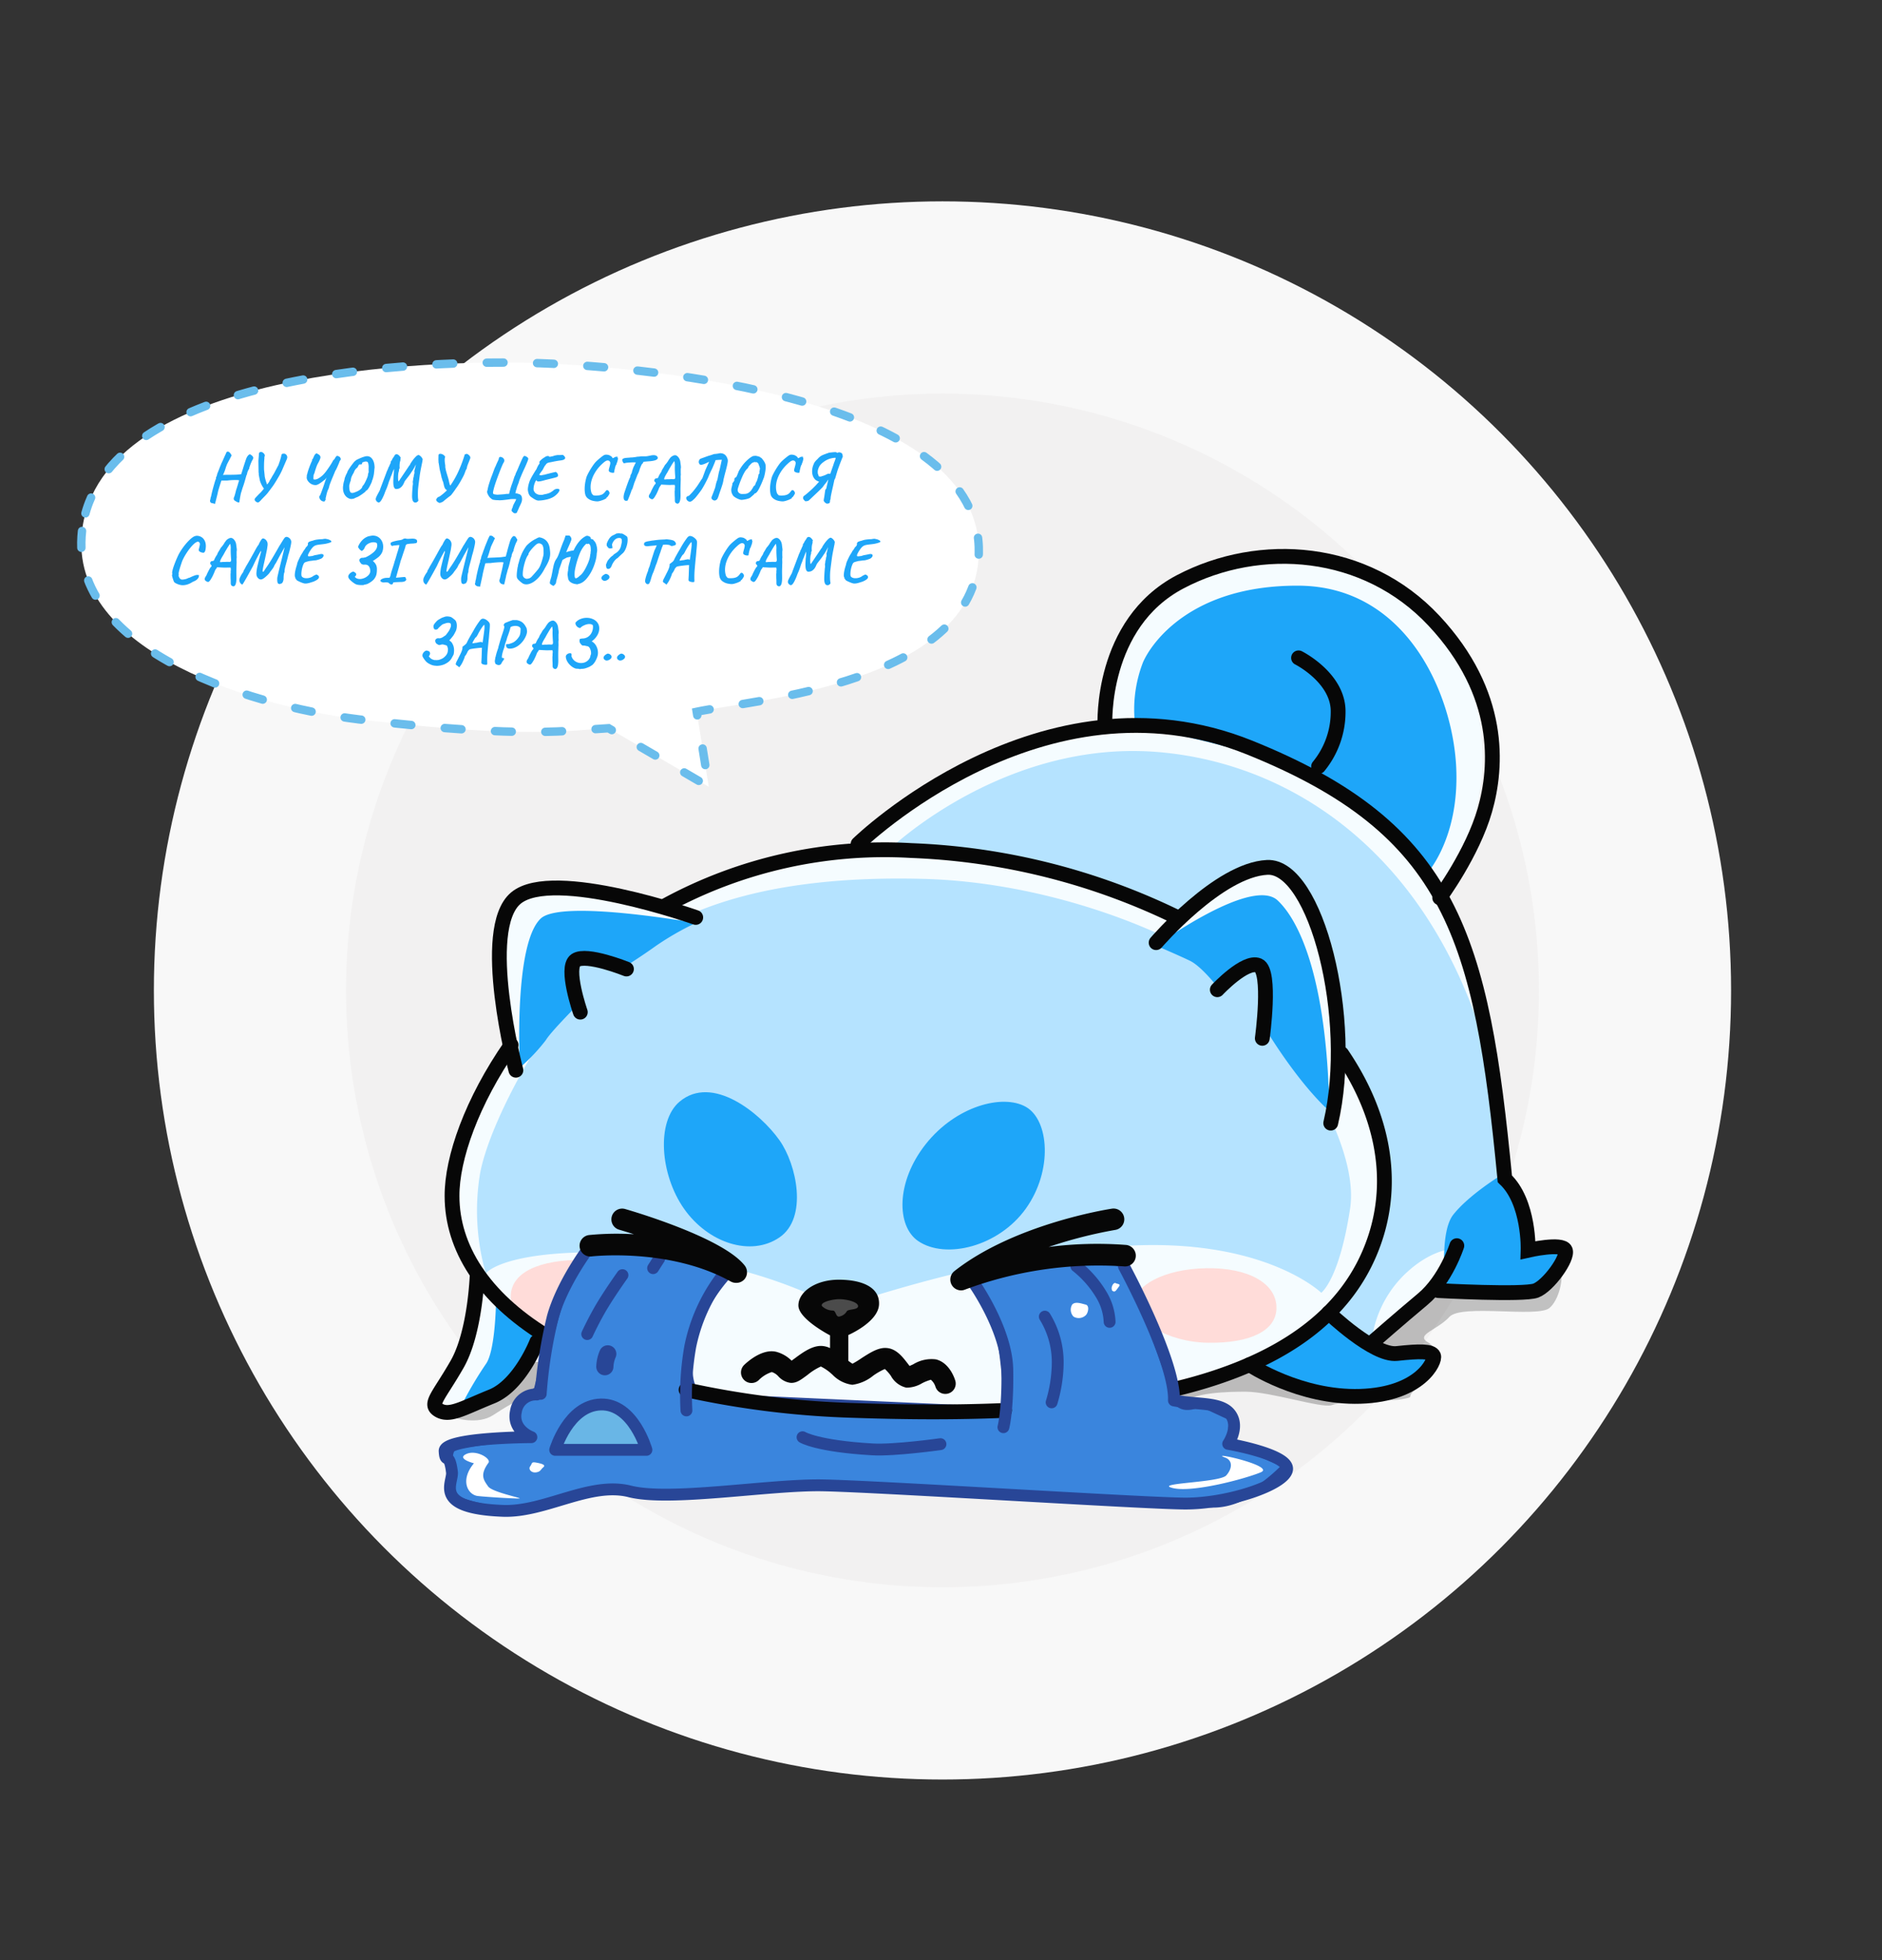 <svg width="636" height="662" fill="none" xmlns="http://www.w3.org/2000/svg"><rect width="100%" height="100%" fill="#333333" stroke="none"/><circle cx="318.5" cy="334.5" r="266.5" fill="#F8F8F8"/><circle cx="318.5" cy="334.5" r="201.566" fill="#F2F1F1"/><path opacity=".23" d="M523.591 441.77c3.271-2.677 5.021-10.44 3.658-13.29-17.719-7.434-54.123-21.188-57.989-16.727-4.833 5.576-55.016 47.209-59.848 50.926-4.833 3.717-49.068 15.241-111.89 15.241-50.257 0-97.763-18.338-115.235-27.508-1.982 2.85-6.096 9.888-6.691 15.241-.594 5.353-16.603 10.408-24.534 12.267 3.098 1.363 10.558 3.271 15.613 0l.186-.12c6.363-4.119 18.065-11.692 21.746-3.226 3.717 8.55 4.461-14.497 14.125-11.895 9.665 2.602 8.922 19.33 14.869 19.33 5.948 0 15.985 4.832 33.084 6.319 17.099 1.487 71.743 5.948 117.465-6.319 36.578-9.814 27.88-2.974 30.854-7.435 2.973-4.46 16.929-4.56 21.879-4.56 8.549 0 25.755 5.676 29.1 4.56 3.346-1.115 7.115-1.832 11.099-2.23 3.717-.372 7.434 1.307 13.754 0 3.593-.743-.272-.349 4.248-3.614 6.691-4.832 8.999-12.06 3.424-15.406-4.28-2.568 3.186-4.098 7.275-8.559 4.089-4.461 29.719.35 33.808-2.995Z" fill="#070707"/><path d="M152.738 474.292c7.632-.308 17.85-8.823 24.805-13.624 6.956-4.801 77.206 16.517 119.574 16.024 42.368-.492 122.693-14.157 122.693-14.157s28.498 11.552 40.562 11.039c12.064-.513 22.569-10.095 23.349-12.906.78-2.81-13.952-2.954-17.727-4.985-3.775-2.031 10.607-10.402 15.326-15.121 4.719-4.719 14.67-5.581 19.369-4.801 4.698.779 20.517 1.744 24.374-5.15 3.857-6.894-5.683-5.889-7.202-8.679-1.518-2.79-1.559-17.501-5.17-18.035-3.611-.533-7.397-43.406-14.082-69.796-6.268-24.74-10.703-27.332-12.139-30.943-1.436-3.611 17.378-22.856 14.219-54.288-3.16-31.433-19.574-53.776-51.683-59.356-32.11-5.581-60.362 12.987-70.6 29.626-10.238 16.64-3.426 26.406-3.426 26.406s-34.018 2.872-57.099 18.999c-23.082 16.126-31.145 22.569-31.145 22.569s-35.741 7.489-45.815 11.571c-10.074 4.083-15.039 7.038-22.569 5.068-7.53-1.969-40.583-4.719-43.784-.574-3.2 4.144-7.714 38.51-1.846 49.733-5.478 7.181-19.881 28.375-19.307 44.748.575 16.373 8.925 41.035 8.925 41.035l-4.719 14.362a62.572 62.572 0 0 0-7.345 15.716c-1.867 7.571 2.462 5.519 2.462 5.519Z" fill="#F5FCFF"/><path d="M164.166 430.057a76.978 76.978 0 0 1-2.051-33.012c2.154-13.398 14.362-37.526 25.584-52.668 3.858-5.211-.246-25.113 2.975-27.39 4.884-3.488 18.117 6.032 27.863-.267 15.326-9.951 41.793-21.215 93.353-19.901 39.721 1.005 77.103 15.51 95.405 26.836 3.795 2.359 19.019-6.155 21.03-4.268 5.129 4.678 0 23.534 6.729 33.279 12.311 17.542 23.554 40.029 21.195 55.499-3.652 24.067-9.746 28.437-9.746 28.437s-18.835-18.26-64.916-15.901c-46.082 2.36-98.585 21.01-98.585 21.01s-28.211-16.66-70.415-18.527c-42.204-1.867-48.421 6.873-48.421 6.873Z" fill="#B5E3FF"/><path d="M431.361 441.854c.164-8.33-9.356-13.787-23.718-13.541-14.362.246-24.108 5.95-24.354 11.674-.246 5.724 10.956 13.336 25.093 13.5 14.136.165 22.856-4.041 22.979-11.633Zm-258.763-4.103c-.184 8.781 10.054 14.547 25.503 14.362 15.449-.185 25.934-6.278 26.18-12.31.246-6.032-11.777-14.137-26.939-14.301-15.162-.164-24.621 4.247-24.744 12.249Z" fill="#FFDCD9"/><path d="M301.5 286s38.428-36.363 90-32c51.572 4.363 102.871 43.076 116.461 125.957.909 33.272-14.457 41.709-14.457 41.709s-8.964-1.2-19.518 9.429A37.925 37.925 0 0 0 463.309 455l-13.301-10.339s14.85-11.767 17.08-39.745c2.231-27.978-12.702-42.97-12.702-42.97S450.473 319.931 445 313.5c-5.473-6.431-4.183-24.943-16.534-20.559-12.351 4.383-29.307 17.308-29.307 17.308s-39.345-18.611-54.215-18.26C330.073 292.341 301.5 286 301.5 286Z" fill="#B5E3FF"/><path d="M175.655 359.15s-2.051-40.337 7.079-48.934c7.037-6.627 52.38 1.518 52.38 1.518a95.636 95.636 0 0 0-13.357 7.653c-5.765 4.104-9.992 6.709-9.992 6.709s-14.567-3.857-15.921-2.421c-1.354 1.437 0 15.06 0 15.06s-9.663 9.623-11.387 12.556a62.453 62.453 0 0 1-8.35 8.905l-.452-1.046Zm215.041-39.763s32.335-23.594 41.117-15.244c8.781 8.351 16.762 30.653 17.419 71.113-10.874-9.951-20.989-26.837-20.989-26.837s-.349-21.871-2.709-22.138c-2.359-.267-13.767 7.468-13.767 7.468s-5.621-7.345-9.684-9.294c-4.062-1.949-11.387-5.068-11.387-5.068ZM507.124 397s8.672 12.997 10.594 18.729c1.922 5.731-.87 7.491 4.69 7.491 5.56 0 7.345 1.264 6.315 4.513-1.03 3.249-6.864 9.68-10.662 9.793-3.798.113-29.242.474-29.242.474s-2.928-21.121 2.288-27.755c5.217-6.634 16.017-13.245 16.017-13.245Zm-57.893 47.665s13.521 11.161 18.609 11.798c5.089.636 16.619 1.436 16.619 1.436l-7.078 9.356s-10.997 4.513-17.809 4.267c-6.812-.246-29.422-4.411-31.33-7.304a13.171 13.171 0 0 1-2.195-5.068l23.184-14.485Zm-281.638-4.062s-.267 15.859-3.426 20.107a127.99 127.99 0 0 0-7.694 12.905l11.469-2.873 10.546-11.592 3.59-8.596-10.259-8.207-4.226-1.744Zm314.241-145.098s11.53-12.043 10.258-36.664c-1.272-24.62-16.803-60.854-53.262-61.038-36.459-.185-49.857 19.573-52.586 25.933a43.922 43.922 0 0 0-2.626 21.256s43.517 8.905 57.633 15.921c15.244 7.612 40.583 34.592 40.583 34.592Z" fill="#1EA6F9"/><path d="M233.268 468.896c3.385 2.318 46.102 6.381 56.709 8.043 10.607 1.661 50.452-.595 50.452-.595s1.026-17.686-4.104-29.812c-5.129-12.125-7.304-14.362-7.304-14.362" fill="#F5FCFF"/><path d="M197.343 421.994c4.698-3.119 27.698-3.386 33.525.287a131.326 131.326 0 0 0 15.9 7.776s-12.105 12.31-13.561 27.062c-1.457 14.752 4.575 14.485 4.575 14.485l102.586 4.637s-1.067-23.985-4.104-29.811c-3.036-5.827-9.827-16.414-9.827-16.414s26.446-3.878 35.617-5.047a43.61 43.61 0 0 1 18.753 2.626s14.362 35.536 15.757 43.086c1.395 7.55 9.151 3.283 9.151 3.283l10.771 5.006-.82 7.365 18.834 8.495s-12.31 13.767-25.051 13.295c-12.741-.472-113.727-5.95-122.795-6.155-9.069-.206-49.775 2.769-57.653 2.769-7.879 0-22.446-2.051-26.057-1.415-3.611.636-21.625 7.201-28.95 6.996-7.325-.205-20.661-3.365-21.256-5.252-.595-1.888-1.723-13.48 0-15.552 1.724-2.073 25.544-4.104 25.544-4.104s-6.155-5.396-3.796-9.15a26.882 26.882 0 0 1 6.935-6.874s8.002-33.073 10.813-37.197a61.074 61.074 0 0 0 5.109-10.197Z" fill="#3A85DD" stroke="#284697" stroke-width="2.052" stroke-miterlimit="10"/><path d="M414.025 492.265c-6.155-2.277 17.316 2.79 12.023 4.986-5.294 2.195-23.102 6.975-29.771 5.293-6.668-1.682 15.942-1.764 18.138-4.268 2.195-2.503 2.051-5.108-.39-6.011Zm-51.232-47.6a3.43 3.43 0 0 0 4.104-.451c.861-.78 1.374-3.283 0-3.611-1.375-.329-3.529-1.17-4.576 0a3.37 3.37 0 0 0 .472 4.062Zm12.925-9.253c-.266-.657.534-2.442 1.313-2.052.78.39 1.826.226 1.047 1.231-.78 1.006-1.108 1.744-1.765 1.56-.656-.185-.595-.739-.595-.739Zm-194.481 61.839c-1.642.287-2.811-1.047-2.052-2.052.759-1.006.267-1.56 2.052-1.231 1.785.328 3.344.759 2.359 1.58-.985.82-.841 1.436-2.359 1.703Zm-21.072-3.057c-4.842 5.785-2.052 10.689 1.354 11.058 3.406.37 11.982.862 13.89.842 1.908-.021-9.048-2.052-10.463-4.104-1.416-2.052-2.934-3.796.123-7.961 1.026-1.374-4.104-4.554-7.51-2.954-3.405 1.6 2.606 3.119 2.606 3.119Z" fill="#fff"/><path d="M181.421 453.18s-5.642 14.587-15.265 18.465c-9.622 3.878-14.074 6.75-17.747 4.699-3.673-2.052-.246-4.596 6.032-15.532 6.278-10.936 6.832-30.653 6.832-30.653m236.789 38.737c32.52-8.002 58.331-23.451 67.112-52.114 6.155-20.209 1.416-41.506-11.777-60.874m-221.544 113.46a303.324 303.324 0 0 0 56.688 6.976c16.804.574 33.525.738 50.945 0" stroke="#070707" stroke-width="5" stroke-miterlimit="10" stroke-linecap="round"/><path d="M172.721 352.912c-13.315 19.143-20.024 38.306-19.963 51.027 0 17.316 10.485 34.14 31.72 47.189" stroke="#070707" stroke-width="5" stroke-miterlimit="10" stroke-linecap="round"/><path d="M379.823 427.697s17.419 32.171 16.886 45.261c8.001 1.58 15.982.39 19.122 4.719 3.139 4.329-.78 9.951-.78 9.951s20.517 3.529 19.902 8.638c-.616 5.109-19.902 11.654-34.695 11.53-14.793-.123-104.637-5.888-122.569-6.155-17.932-.266-51.293 5.478-64.835 2.052-13.541-3.426-28.724 7.119-42.922 6.565-23.923-.923-16.742-9.437-17.193-13.089-.944-7.284-2.236-2.463-2.483-7.079-.246-4.616 29.319-4.719 29.319-4.719s-6.545-2.339-5.231-8.638a6.748 6.748 0 0 1 7.078-5.765" stroke="#284697" stroke-width="4" stroke-linecap="round" stroke-linejoin="round"/><path d="M329.042 433.258s11.141 15.654 11.367 29.339c.225 13.685-1.314 19.409-1.314 19.409m13.993-37.341a29.31 29.31 0 0 1 4.35 16.045 47.469 47.469 0 0 1-2.052 12.905m8.35-45.979a35.385 35.385 0 0 1 8.761 10.156 19.227 19.227 0 0 1 2.483 8.638m-131.105-15.224a58.403 58.403 0 0 0-10.607 23.554 93.632 93.632 0 0 0-1.293 21.584m-49.241-5.602a156.07 156.07 0 0 1 4.104-26.077c3.139-11.12 11.53-22.384 11.53-22.384m24.436 2.729-2.093 3.282m-10.36 2.36s-3.652 5.109-6.545 9.828c-2.893 4.719-5.355 10.074-5.355 10.074" stroke="#284697" stroke-width="4" stroke-linecap="round" stroke-linejoin="round"/><path d="M205.385 457.242a12.123 12.123 0 0 0-.985 4.329" stroke="#284697" stroke-width="5.806" stroke-linecap="round" stroke-linejoin="round"/><path d="M187.616 489.659s4.452-15.059 15.45-15.326c10.997-.267 15.388 15.326 15.388 15.326h-30.838Z" fill="#69B6E6" stroke="#284697" stroke-width="4" stroke-linecap="round" stroke-linejoin="round"/><path d="M271.204 485.392s4.842 3.016 23.554 4.103c7.324.451 23.061-1.764 23.061-1.764" stroke="#284697" stroke-width="4" stroke-linecap="round" stroke-linejoin="round"/><path d="M398.513 310.155a224.235 224.235 0 0 0-90.522-22.898 154.765 154.765 0 0 0-82.869 18.466" stroke="#070707" stroke-width="5" stroke-miterlimit="10" stroke-linecap="round"/><path d="M324.775 435.802a3.653 3.653 0 0 1-2.257-6.504c20.251-15.922 51.888-20.887 53.222-21.092a3.642 3.642 0 0 1 2.714.655 3.635 3.635 0 0 1 .772 5.097 3.623 3.623 0 0 1-2.399 1.429 151.78 151.78 0 0 0-22.446 5.745 129.452 129.452 0 0 1 26.18-.677 3.627 3.627 0 0 1 2.453 1.322 3.63 3.63 0 0 1 .799 2.668 3.633 3.633 0 0 1-3.99 3.252 129.273 129.273 0 0 0-53.714 7.838 3.378 3.378 0 0 1-1.334.267Zm-76.038-2.544a3.724 3.724 0 0 1-1.785-.452c-20.517-11.448-46.779-8.514-47.025-8.473a3.654 3.654 0 0 1-1.415-.11 3.634 3.634 0 0 1-2.627-3.071 3.63 3.63 0 0 1 .753-2.679 3.642 3.642 0 0 1 2.427-1.362 95.713 95.713 0 0 1 15.162-.267 197.452 197.452 0 0 0-5.006-1.539 3.641 3.641 0 0 1-2.166-1.747 3.648 3.648 0 0 1-.296-2.767 3.628 3.628 0 0 1 1.747-2.166 3.648 3.648 0 0 1 2.767-.296c3.365.964 33.032 9.766 40.357 19.04a3.673 3.673 0 0 1 0 4.616 3.632 3.632 0 0 1-2.893 1.273Zm74.027 32.827c-.307-.964-2.051-5.868-6.442-6.976a11.759 11.759 0 0 0-7.714 1.662l-1.231.554-.739-.964c-1.6-2.052-3.796-4.986-7.202-5.109-2.708-.164-5.498 1.662-8.206 3.385a31.337 31.337 0 0 1-3.14 1.929c-.389-.205-1.415-.985-1.415-.985v-8.699s10.053-4.329 10.381-10.259c.329-5.929-5.826-8.432-13.623-8.432-7.796 0-13.623 4.103-13.623 8.699s10.689 10.094 10.689 10.094v4.309a7.226 7.226 0 0 0-3.077-.739c-3.078 0-6.156 2.216-8.7 4.104l-1.21.882a11.556 11.556 0 0 0-5.109-2.975c-4.616-1.169-9.52 3.078-10.915 4.411a3.533 3.533 0 0 0-.789 1.141 3.557 3.557 0 0 0 1.847 4.675 3.559 3.559 0 0 0 3.886-.707 10.815 10.815 0 0 1 4.391-2.708 5.111 5.111 0 0 1 2.216 1.456 6.712 6.712 0 0 0 4.103 2.196c2.052.143 3.55-1.067 5.786-2.708a19.904 19.904 0 0 1 4.473-2.811 15.484 15.484 0 0 1 3.652 2.523l.287.246a11.264 11.264 0 0 0 6.689 3.406 14.151 14.151 0 0 0 7.078-3.098 22.083 22.083 0 0 1 3.919-2.236c.769.7 1.458 1.485 2.052 2.339a7.957 7.957 0 0 0 5.211 3.96 10.262 10.262 0 0 0 5.294-1.478c.954-.5 1.958-.899 2.995-1.19a5.048 5.048 0 0 1 1.559 2.38 3.47 3.47 0 0 0 3.324 2.401 3.48 3.48 0 0 0 3.156-1.949 3.487 3.487 0 0 0 .147-2.729Z" fill="#070707"/><path d="M277.81 441.136c-.924-1.292 3.652-2.482 6.278-2.359 2.626.123 5.888 1.046 5.888 2.359s-3.262.923-3.795 1.703a3.74 3.74 0 0 1-2.688 1.826c-1.108 0-.985-2.052-2.052-2.052a5.348 5.348 0 0 1-3.631-1.477Z" fill="#4B4B4B"/><path d="M390.696 318.361s21.112-24.62 37.547-25.42c16.434-.8 29.77 51.026 21.461 86.377" stroke="#070707" stroke-width="5" stroke-miterlimit="10" stroke-linecap="round"/><path d="M411.377 334.262s9.438-10.074 13.89-8.207c4.452 1.867 1.313 24.621 1.313 24.621m-252.236 10.771s-12.577-47.661 0-58.145c12.577-10.484 60.772 6.545 60.772 6.545" stroke="#070707" stroke-width="5" stroke-miterlimit="10" stroke-linecap="round"/><path d="M196.112 341.833s-5.232-15.039-1.56-17.522c3.673-2.482 17.153 2.955 17.153 2.955m78.273-42.245s62.208-60.751 132.274-32.561c68.486 27.575 78.437 63.993 86.295 145.672 8.391 7.858 7.858 24.108 7.858 24.108s11.531-2.626 12.577 0c1.046 2.626-5.765 12.043-9.951 13.623-4.185 1.58-32.991 0-32.991 0" stroke="#070707" stroke-width="5" stroke-miterlimit="10" stroke-linecap="round"/><path d="M492.318 420.701s-3.673 11.51-11.531 18.076c-7.858 6.565-16.763 14.362-16.763 14.362" stroke="#070707" stroke-width="5" stroke-miterlimit="10" stroke-linecap="round"/><path d="M449.026 443.373s15.203 14.587 23 13.746c7.796-.841 11.715-.862 12.433.78.718 1.641-4.329 13.028-24.744 13.685-20.414.656-37.464-10.69-37.464-10.69m-48.85-216.23s-1.56-34.018 25.42-48.174c26.98-14.157 62.721-11.49 85.762 13.131 23.041 24.62 21.42 49.241 17.234 63.91-4.185 14.67-15.285 29.668-15.285 29.668" stroke="#070707" stroke-width="5" stroke-miterlimit="10" stroke-linecap="round"/><path d="M438.829 222.177s13.582 6.791 13.377 18.322a29.012 29.012 0 0 1-6.606 18.363" stroke="#070707" stroke-width="5" stroke-miterlimit="10" stroke-linecap="round"/><path d="M310.288 419.142c9.315 6.319 27.226 1.867 36.397-10.977 9.172-12.844 7.859-29.893 0-34.346-7.858-4.452-23.656-.266-33.832 12.577-10.177 12.844-9.89 27.76-2.565 32.746Zm-80.672-47.046c11.079-9.397 27.308 3.837 33.792 12.987 5.827 8.207 9.684 26.201 0 32.828-9.684 6.627-24.108 1.887-32.233-9.664-8.125-11.551-9.417-29.483-1.559-36.151Z" fill="#1EA6F9"/><path d="M27.721 179.339c-4.735 41.029 59.662 60.197 97.192 64.029 52.489 6.057 67.597 3.306 80.754 2.577l33.857 19.763-4.083-25.317c18.006-3.915 96.872-9.421 95.319-55.671-1.688-50.235-110.279-60.67-148.217-62.052-37.938-1.382-148.545 2.282-154.822 56.671Z" fill="#fff" stroke="#6ABDEC" stroke-width="2.835" stroke-linecap="round" stroke-dasharray="5.67 11.34"/><path d="m72.634 170.195-.523-.175c-.262-.073-.444-.109-.546-.109a.793.793 0 0 1-.436-.284.85.85 0 0 1-.153-.501c0-.102.007-.182.022-.24.043-.044.08-.16.109-.35.043-.174.065-.334.065-.48.044-.087.08-.174.11-.261.029-.102.065-.24.109-.415.116-.64.385-1.716.807-3.229.422-1.513.683-2.32.785-2.422v-.24c0-.043.015-.131.044-.261.029-.131.094-.27.196-.415.058-.175.102-.342.131-.502.044-.174.073-.305.087-.392.059-.073.153-.291.284-.655.146-.364.24-.604.284-.72.101-.276.225-.596.37-.96.16-.378.27-.625.328-.742v-.109c.029-.029.102-.174.218-.436.13-.277.24-.509.327-.698.102-.233.371-.837.808-1.811.029-.058.109-.226.24-.502.13-.276.196-.451.196-.524.145-.16.305-.24.48-.24.218 0 .422.102.61.306.204.189.364.393.48.611l.219.349-.807 1.571c-.218.392-.415.763-.59 1.112-.174.335-.261.531-.261.589-.044.102-.124.313-.24.633-.102.32-.218.684-.35 1.091a16.1 16.1 0 0 1-.501 1.244c-.117.232-.175.37-.175.414 0-.058.808-.087 2.422-.087.247 0 .698-.007 1.353-.022.654-.014 1.069-.036 1.243-.065l1.135-.109.61-1.942c.146-.509.466-1.498.96-2.967.204-.611.437-1.062.699-1.353.262-.306.495-.458.698-.458.058 0 .204.087.436.261.248.16.393.299.437.415.16.16.24.327.24.502 0 .203-.117.487-.35.851-.174.305-.421.88-.741 1.723a9.65 9.65 0 0 1-.24.677c0 .305-.073.531-.218.676-.058.058-.16.269-.306.633-.145.349-.218.552-.218.611 0 .116-.022.247-.065.392a.728.728 0 0 1-.153.284l-.153.524c-.509 1.847-.909 3.127-1.2 3.839 0 .073-.036.204-.109.393-.073.189-.109.32-.109.393-.029.102-.094.305-.196.611-.102.305-.153.487-.153.545a28.08 28.08 0 0 0-.305 1.593 31.75 31.75 0 0 0-.197 1.287c-.247.029-.45.015-.61-.043a2.038 2.038 0 0 1-.459-.24 5.039 5.039 0 0 0-.305-.175c-.35-.189-.524-.451-.524-.785 0-.19.066-.415.196-.677.044-.073.182-.545.415-1.418l.196-.807c.117-.32.218-.626.306-.917.087-.305.167-.567.24-.785.233-.844.378-1.294.436-1.353v-.218c-.044-.073-.473-.109-1.287-.109-.887 0-1.811.058-2.771.175h-1.876c-.073.16-.284.8-.633 1.92-.35 1.105-.546 1.81-.59 2.116-.1.48-.26 1.142-.48 1.985a55.662 55.662 0 0 1-.5 1.877Zm23.525-16.974a1.2 1.2 0 0 1 .654.458 1.184 1.184 0 0 1 .197 1.134c-.03.146-.124.386-.284.72l-.829 1.92c-.48 1.149-.77 1.804-.873 1.964a19.16 19.16 0 0 1-.96 1.767 50.35 50.35 0 0 1-1.549 2.531c-.13.203-.407.589-.829 1.156-.407.553-.69.924-.85 1.113-.248.363-.51.691-.786.982-.262.291-.64.683-1.135 1.178l-.523.545a4.68 4.68 0 0 1-.611.633c-.175.233-.393.349-.655.349a.887.887 0 0 1-.48-.153c-.392-.247-.589-.516-.589-.807a.88.88 0 0 1 .066-.305c.043-.102.305-.4.785-.895.48-.509.88-.909 1.2-1.2.582-.669.945-1.098 1.091-1.287a8.917 8.917 0 0 1-.894-1.484c-.262-.567-.43-1.018-.502-1.352l-.371-1.92a1.342 1.342 0 0 0 0-.48 89.479 89.479 0 0 0-.044-.262l-.065-3.862.152-1.92v-.327c0-.189.051-.364.153-.524.102-.16.27-.24.502-.24.29-.043.589.08.894.371.306.277.459.56.459.851a.629.629 0 0 1-.066.284.577.577 0 0 0-.065.261v.262c0 .146-.008.262-.022.349-.03.291-.058.699-.087 1.222a58.391 58.391 0 0 0-.022 1.615c0 .436.007.72.022.851l.196 1.898c.015.305.11.778.284 1.418.189.625.37 1.163.545 1.614l.284-.371c.218-.247.363-.458.436-.632a7.01 7.01 0 0 1 .502-.895c.174-.262.29-.458.349-.589.16-.291.313-.553.458-.785a9.11 9.11 0 0 0 .415-.698l1.418-2.684c.102-.335.21-.655.327-.96.13-.378.255-.778.37-1.2a7.04 7.04 0 0 0 .263-1.113c.087-.334.283-.501.589-.501h.196a.898.898 0 0 1 .284 0Zm13.552 16.123a1.063 1.063 0 0 1-.24.022c-.407 0-.771-.16-1.091-.48-.32-.32-.48-.691-.48-1.113l.022-.197a.824.824 0 0 0 .284-.37c.29-.669.705-1.789 1.243-3.36.393-1.208.698-2.058.916-2.553a6.463 6.463 0 0 0-.305.393 2.935 2.935 0 0 1-.349.371.714.714 0 0 1-.327.196c-.248.262-.677.589-1.288.982-.596.393-1.069.589-1.418.589-.887 0-1.651-.327-2.291-.982-.494-.524-.741-1.04-.741-1.549 0-.116.007-.211.021-.284.015-.087.022-.218.022-.392 0-.189.044-.349.131-.48.117-.582.349-1.346.698-2.291.349-.946.677-1.724.982-2.335a.356.356 0 0 1-.043-.196.27.27 0 0 1 .087-.196.983.983 0 0 1 .196-.153c0-.073.022-.146.066-.218.043-.073.072-.131.087-.175.043-.102.116-.269.218-.502.116-.247.24-.451.371-.611a1.13 1.13 0 0 1 .502-.349c.305.146.552.284.742.415.189.116.334.262.436.436a.89.89 0 0 1 .131.502c0 .073-.015.167-.044.284a7.226 7.226 0 0 1-.502 1.2c-.218.407-.356.662-.414.763-.218.422-.458 1.055-.72 1.898l-.175.546a6.039 6.039 0 0 1-.48 1.309c.015.102.008.284-.022.545l-.021.459c0 .203.021.341.065.414.131.044.262.066.393.066.363 0 .756-.117 1.178-.35a6.47 6.47 0 0 0 1.113-.763c.567-.422 1.265-1.229 2.094-2.422.844-1.193 1.469-2.196 1.877-3.011.174-.072.341-.254.501-.545l.328-.546a.895.895 0 0 1 .13-.109l.11-.109.196-.174c.393.116.669.232.829.349.175.116.32.349.436.698.029.058.008.16-.065.305a1.237 1.237 0 0 1-.284.415 4.372 4.372 0 0 0-.174.48c-.058.174-.117.32-.175.436l-.262.611a21.55 21.55 0 0 1-.654 1.418.853.853 0 0 1-.131.218.875.875 0 0 0-.131.219l-.676 1.636c-.553 1.309-.946 2.291-1.178 2.945-.088.248-.153.48-.197.698-.116.466-.24.815-.371 1.048-.232.422-.48 1.28-.742 2.574-.072.189-.109.327-.109.415 0 .087.044.174.131.262a1.427 1.427 0 0 0-.305.414c-.058.146-.102.24-.131.284Zm8.394-.938c-.669-.233-1.207-.67-1.615-1.309-.392-.64-.589-1.397-.589-2.27 0-.349.029-.669.087-.96.03-.378.117-.821.262-1.33.088-.262.153-.531.197-.808 0-.029.014-.08.043-.152.029-.073.037-.131.022-.175.087-.218.211-.524.371-.916.175-.393.284-.611.327-.655.058-.029.088-.065.088-.109a.367.367 0 0 0 .021-.087c0-.189.197-.596.589-1.222a27 27 0 0 1 1.309-1.833c.466-.596.742-.894.83-.894.029 0 .065-.029.109-.087.043-.073.072-.109.087-.109.102-.117.509-.328 1.222-.633.712-.32 1.28-.531 1.701-.633a2.69 2.69 0 0 1 .895-.153c.742 0 1.345.349 1.811 1.048.465.683.705 1.636.72 2.858-.044.218-.08.538-.109.96-.029.334-.051.523-.066.567-.014.436-.109.982-.283 1.636-.16.64-.269.968-.328.982a.35.35 0 0 1-.043.153.353.353 0 0 0-.044.153c.015.13-.174.589-.567 1.374-.393.771-.618 1.164-.676 1.178a.16.16 0 0 0-.066.022c-.014.015-.014.044 0 .087.015.044-.102.175-.349.393-.233.218-.4.327-.502.327-.014 0-.029.008-.043.022 0 .015.014.044.043.087.029.044-.182.233-.633.568-.436.334-.909.661-1.418.981-.509.306-.894.488-1.156.546a.386.386 0 0 1-.196.109.77.77 0 0 1-.109.022c-.102.102-.291.189-.568.262a2.949 2.949 0 0 1-.785.109 1.53 1.53 0 0 1-.589-.109Zm2.203-2.291a4.784 4.784 0 0 0 1.309-.698c.437-.335.699-.64.786-.917.073-.262.174-.443.305-.545.248-.247.575-.815.982-1.702.422-.902.64-1.513.655-1.833 0-.087.021-.225.065-.414.044-.204.095-.349.153-.437.029-.043.036-.138.022-.283a7.784 7.784 0 0 1-.022-.677c0-.378.007-.705.022-.981-.044-.946-.189-1.491-.437-1.637-.116-.087-.312-.131-.589-.131a1.633 1.633 0 0 0-.589.153 1.042 1.042 0 0 1-.305.066c-.204.116-.306.247-.306.392 0 .131-.058.24-.174.328-.102.087-.211.094-.328.021-.261.015-.429.051-.501.109-.073.059-.168.197-.284.415a7.687 7.687 0 0 1-.284.524c-.363.276-.64.567-.829.872-.189.306-.305.56-.349.764-.451.785-.734 1.338-.851 1.658-.102.306-.189.727-.262 1.266-.116.218-.21.472-.283.763-.058.291-.109.48-.153.567a1.96 1.96 0 0 0-.044.459c0 .32.022.654.066 1.003.044.335.102.56.174.677.117.392.371.589.764.589.32 0 .749-.124 1.287-.371Zm22.528-10.822c0 .073-.022.124-.065.153-.044.014-.066.029-.066.044 0 .014.029.043.087.087l-.152.72c-.058.305-.182.916-.371 1.832a65.057 65.057 0 0 0-.393 2.226l-.305 2.334a120.914 120.914 0 0 0-.284 2.378 22.056 22.056 0 0 0-.065 1.746c0 .698.021 1.229.065 1.593.058.378.087.596.087.654 0 .087-.102.218-.305.393a1.019 1.019 0 0 1-.677.262c-.378 0-.654-.16-.829-.48-.174-.306-.276-.786-.305-1.44 0-.975.073-2.277.218-3.906.044-.101.066-.298.066-.589a1.32 1.32 0 0 0-.044-.392c-.015-.146.007-.35.065-.611a2.58 2.58 0 0 0 .066-.524c0-.073.029-.225.087-.458.087-.262.131-.466.131-.611v-.153c.044-.131.087-.291.131-.48.058-.203.087-.327.087-.371a1.285 1.285 0 0 1-.022-.305c0-.16-.014-.269-.043-.327.087-.248.189-.626.305-1.135l.262-1.047c-.015 0-.175.291-.48.873a13.26 13.26 0 0 1-1.069 1.723 13.508 13.508 0 0 1-.982 1.396c-.305.393-.48.619-.523.677-.19.247-.371.48-.546.698-.16.218-.276.422-.349.611-.305.756-.662 1.309-1.069 1.658-.393.349-.793.545-1.2.589l-.349.044h-.131c-.276 0-.509-.182-.698-.546-.175-.363-.262-1.04-.262-2.029l.022-.589.065-1.222c.044-.247.08-.654.109-1.221.029-.582.051-.968.066-1.157-.073.073-.204.342-.393.808-.174.465-.284.763-.327.894l-.196.502c-.073.102-.182.378-.328.829a19.96 19.96 0 0 1-.48 1.222c-.32 1.047-.611 1.876-.872 2.487-.117.247-.233.516-.35.807-.029.058-.116.291-.261.698-.204.524-.335.837-.393.938-.625 1.411-1.149 2.117-1.571 2.117-.233 0-.465-.124-.698-.371-.218-.233-.327-.487-.327-.764 0-.203.08-.472.24-.807.16-.349.392-.8.698-1.353l.458-.851c0-.072.175-.567.524-1.483l.305-.807 1.353-3.578.022-.088.13-.327a6.41 6.41 0 0 1 .24-.524c.204-.465.306-.734.306-.807v-.044c0-.043.014-.072.044-.087a.375.375 0 0 1 .087-.022c.058-.16.16-.407.305-.741.16-.349.284-.611.371-.786l-.022-.087c0-.146.022-.262.066-.349.058-.087.116-.167.174-.24.073-.073.131-.138.175-.197 0-.087.043-.203.131-.349.087-.16.189-.32.305-.48.233-.32.386-.56.458-.72.146-.276.371-.414.677-.414.218 0 .436.087.654.262.218.174.4.371.546.589.145.203.218.342.218.414 0 .044-.022.073-.066.088-.043.014-.065.05-.065.109v.087a.554.554 0 0 1 .022.174c0 .262-.037.466-.109.611a6.734 6.734 0 0 0-.197 1.68l.022.633c0 .116-.029.204-.087.262-.044.058-.08.109-.109.153v.043l-.022.175.022.131c0 .131-.037.291-.109.48a6.017 6.017 0 0 0-.131.545c-.058.48-.087.975-.087 1.484 0 .756.065 1.171.196 1.243l1.571-2.334c1.338-1.978 2.014-2.989 2.029-3.033.102-.058.196-.167.283-.327-.014 0-.021-.015-.021-.044 0-.072.189-.385.567-.938.378-.567.785-1.076 1.222-1.527.436-.466.792-.698 1.069-.698.131 0 .305.087.523.261.233.175.437.393.611.655.175.247.262.48.262.698Zm14.881-2.029c.29.087.567.262.829.524.261.247.392.509.392.785a.653.653 0 0 1-.022.197 25.95 25.95 0 0 1-.48 1.265 24.01 24.01 0 0 0-.501 1.287 4.91 4.91 0 0 0-.197.938c-.16.219-.298.473-.414.764-.102.276-.167.451-.197.524-.087.261-.16.458-.218.589-.291.654-.727 1.483-1.309 2.487s-1.091 1.789-1.527 2.356c-.16.262-.465.698-.916 1.309s-.749.975-.895 1.091a40.46 40.46 0 0 0-2.422 1.92c-.189.16-.421.284-.698.371-.262.087-.414.153-.458.196-.262-.029-.538-.152-.829-.371-.276-.218-.429-.45-.458-.698-.015-.102.065-.269.24-.502.189-.232.349-.385.48-.458.145.015.429-.138.851-.458.436-.32.872-.676 1.309-1.069.436-.393.691-.64.763-.742-.349-.218-.596-.472-.741-.763a6.418 6.418 0 0 1-.35-1.2c-.116-.582-.247-1.011-.392-1.288-.058-.072-.102-.21-.131-.414-.029-.218-.087-.378-.175-.48a31.454 31.454 0 0 0-.523-2.291c-.117-.465-.233-1.12-.349-1.964a7.482 7.482 0 0 1-.088-.567 15.717 15.717 0 0 1-.065-.283 1.957 1.957 0 0 1-.044-.371c0-.088.007-.153.022-.197-.029-.058-.044-.298-.044-.72l.022-1.178c0-.393.204-.589.611-.589.233 0 .473.058.72.175.262.116.458.247.589.392l.349.415c-.116.276-.174.64-.174 1.091 0 .349.029.727.087 1.134.058.393.095.655.109.786a.992.992 0 0 1 0 .305c0 .131.007.233.022.306l.153.829c.087.378.254.974.501 1.789.291.902.466 1.52.524 1.854.102.48.189.851.262 1.113.073.247.153.429.24.545a29.712 29.712 0 0 0 2.792-4.909 45.737 45.737 0 0 0 2.095-5.607l.655-.218Zm17.615 9.556a3.458 3.458 0 0 1-.262.698 31.61 31.61 0 0 1-.284.786c-.131.378-.204.662-.218.851a2.5 2.5 0 0 0-.218.589c-.044.218-.073.356-.088.414-.014.131-.05.291-.109.48h.197c.232-.014.458.022.676.109l.415.131c.334.102.581.299.741.589.16.291.24.655.24 1.091 0 .451-.094.888-.283 1.309-.233.539-.415.924-.546 1.157 0 .029-.043.123-.131.283l-.261.633c-.219.451-.386.822-.502 1.113l-.218.24a2.177 2.177 0 0 1-.459.065.702.702 0 0 1-.436-.131 9.22 9.22 0 0 1-.654-.589.66.66 0 0 1-.044-.283c0-.204.094-.495.284-.873.101-.233.152-.386.152-.458 0-.146.197-.582.589-1.309.204-.379.335-.633.393-.764a.888.888 0 0 0 .109-.393 10.186 10.186 0 0 0-.763-.022c-.611 0-1.004.015-1.179.044a41.51 41.51 0 0 1-2.029.262c-.581.073-1.083.109-1.505.109-.276 0-.487-.007-.633-.022a8.51 8.51 0 0 1-1.832-.196c-.48-.306-.837-.604-1.07-.895-.232-.291-.45-.669-.654-1.134a1.704 1.704 0 0 1-.131-.633c0-.189.044-.356.131-.502.087-.654.298-1.498.633-2.531.334-1.047.611-1.832.829-2.356.16-.393.349-.909.567-1.549.044-.102.131-.334.262-.698a6.34 6.34 0 0 1 .458-1.004c.131-.363.356-.88.676-1.549l.219-.458c.116-.262.174-.436.174-.524 0-.203.073-.363.218-.48a.517.517 0 0 1 .502-.087c.335.073.604.218.807.437.218.218.328.472.328.763 0 .218-.066.437-.197.655-.233.305-.742 1.483-1.527 3.534-.785 2.051-1.331 3.6-1.636 4.647-.16.538-.299 1.098-.415 1.68a2.93 2.93 0 0 0-.044.328c0 .16.051.312.153.458.029.043.211.094.546.152.349.059.647.088.894.088.131 0 .218-.008.262-.022l1.004-.066c.829-.058 1.272-.101 1.33-.13.073-.03.204-.044.393-.044.189-.015.473-.022.851-.022l.131-.502c.058-.276.174-.712.349-1.309.175-.611.327-1.076.458-1.396a47.19 47.19 0 0 0 .611-1.789c.087-.306.175-.567.262-.786.087-.232.182-.421.284-.567.043-.203.109-.407.196-.611.087-.218.182-.422.284-.611l.283-.632c.117-.262.247-.575.393-.939.654-1.527 1.091-2.509 1.309-2.945.233-.451.436-.691.611-.72.218 0 .473.095.763.284.291.174.466.349.524.523.058.146 0 .437-.174.873-.16.422-.473 1.164-.939 2.225a56.375 56.375 0 0 0-1.352 3.033c-.364.858-.597 1.491-.698 1.898Zm6.587 6.24a2.661 2.661 0 0 1-1.048-.327 9.863 9.863 0 0 1-.959-.589c-.291-.204-.488-.342-.59-.415a2.833 2.833 0 0 1-.567-.785c-.131-.291-.24-.669-.327-1.135a2.84 2.84 0 0 1-.044-.458c0-.436.073-.967.218-1.593.16-.64.32-1.134.48-1.483.32-.771 1.026-2.007 2.117-3.709l.109-.109c.029-.029.036-.044.022-.044v-.022c0-.102.211-.552.632-1.352.248-.262.371-.488.371-.677a.395.395 0 0 0-.065-.24c-.044-.058.014-.182.174-.371a4.68 4.68 0 0 1 .655-.654c.291-.247.596-.458.916-.633.393-.305.778-.458 1.157-.458.116 0 .21.022.283.065.087.029.138.08.153.153 0 .087.291.058.873-.087.261-.058.451-.095.567-.109.058-.073.203-.131.436-.175.247-.058.589-.116 1.026-.174.232.014.516.014.851 0 .349-.015.574-.029.676-.044.102-.029.247.036.436.196.204.16.364.364.48.611a.705.705 0 0 1 .044.197c0 .218-.138.407-.415.567-.276.145-.676.247-1.2.305a34.167 34.167 0 0 0-2.945.524l-.458.087c-.451.073-.786.168-1.004.284-.218.116-.451.371-.698.763-.102.073-.233.262-.393.568-.16.291-.32.596-.48.916l-.436.589c-.335.451-.545.749-.633.895-.072.131-.087.225-.043.283a6.575 6.575 0 0 0 .698.131c.131-.073.313-.123.545-.153.233-.029.4-.058.502-.087l.48-.131c.902-.232 1.564-.4 1.985-.501.422-.102.735-.168.939-.197a.405.405 0 0 1 .261-.087c.16 0 .313.08.459.24.16.145.276.32.349.524.058.203.087.334.087.392 0 .247-.146.437-.436.567-.291.117-.873.277-1.746.48-1.265.306-2.058.502-2.378.59-.945.276-1.644.414-2.094.414-.379 0-.56-.124-.546-.371-.131-.073-.284.058-.458.393a6.038 6.038 0 0 0-.458 1.243 5.708 5.708 0 0 0-.175 1.288c0 .189.022.349.066.48.131.349.327.647.589.894.262.233.625.415 1.091.546a5.898 5.898 0 0 0 .916.065c.291 0 .582-.058.873-.174 1.134-.189 1.934-.451 2.4-.786a.483.483 0 0 0 .196-.153c.073-.072.138-.109.196-.109l-.021.044c0 .015.043-.015.13-.087.088-.088.182-.175.284-.262.407-.349.858-.524 1.353-.524a.96.96 0 0 1 .436.088c.131.043.204.087.218.13.088.146.044.379-.131.699-.174.32-.451.654-.829 1.003a6.403 6.403 0 0 1-1.221.917 8.681 8.681 0 0 1-2.4.829 13.02 13.02 0 0 1-2.531.305Zm20.155.262c-.436.029-.96-.022-1.57-.153a4.432 4.432 0 0 1-1.746-.763c-.538-.379-.88-.917-1.025-1.615a8.11 8.11 0 0 1-.153-1.636c0-1.208.189-2.495.567-3.862.146-.509.524-1.294 1.135-2.356.625-1.062 1.207-1.928 1.745-2.597.349-.421.895-.938 1.637-1.549.756-.625 1.258-.989 1.505-1.091a1.55 1.55 0 0 1 .698-.152c.175 0 .356.022.546.065.29.029.61.16.96.393.363.233.56.444.589.633 0 .058.029.087.087.087.073 0 .204-.036.393-.109.087-.102.232-.189.436-.262a1.69 1.69 0 0 1 .567-.109c.189 0 .291.044.306.131a.267.267 0 0 0-.044.153c0 .087.029.152.087.196.073-.029.058.196-.043.676-.102.466-.219.815-.349 1.048l-.066.218v.065c0 .102-.065.218-.196.349-.088.131-.211.531-.371 1.2-.16.669-.233 1.077-.218 1.222.014.058-.022.102-.109.131a.855.855 0 0 1-.306.044 2.16 2.16 0 0 1-.763-.131c-.233-.088-.4-.182-.502-.284-.102-.102-.153-.247-.153-.436 0-.175.058-.459.175-.851.232-.786.349-1.309.349-1.571 0-.291-.088-.502-.262-.633-.044-.087-.131-.153-.262-.196a1.102 1.102 0 0 0-.393-.066.976.976 0 0 0-.436.109c-.335.131-.829.51-1.484 1.135a13.28 13.28 0 0 0-1.68 1.876c-.712.989-1.25 1.986-1.614 2.989-.349.989-.524 1.942-.524 2.858 0 .728.109 1.411.328 2.051.029.073.116.204.261.393.146.175.262.291.349.349a3.8 3.8 0 0 0 .895.087c.291 0 .64-.021 1.047-.065.582-.102 1.018-.262 1.309-.48.306-.218.618-.553.938-1.004.131-.189.284-.283.459-.283.189 0 .363.101.523.305.16.204.262.444.306.72 0 .131-.131.4-.393.807-.247.393-.436.604-.567.633-.059.015-.095.036-.109.065a.69.69 0 0 0 .021.11c0 .087-.16.21-.48.37a6.49 6.49 0 0 1-1.178.48 5.78 5.78 0 0 1-1.222.306Zm9.994-.262a1.848 1.848 0 0 1-.458.087.764.764 0 0 1-.633-.305c-.16-.204-.24-.509-.24-.916 0-.582.175-1.339.524-2.269l.24-.72c.727-2.124 1.2-3.346 1.418-3.666.073-.174.109-.356.109-.545 0-.073.037-.182.109-.328l.175-.349c.174-.32.262-.56.262-.72 0-.058.087-.349.262-.872.174-.538.349-.946.523-1.222.087-.218.189-.429.306-.633.116-.218.174-.356.174-.414 0-.029-.16-.044-.48-.044-.451 0-1.011.022-1.68.066-.654.043-1.091.094-1.309.152-.305.073-.487.102-.545.088-.073-.03-.182-.168-.328-.415-.145-.262-.218-.495-.218-.698 0-.175.058-.291.175-.349.233-.146.465-.24.698-.284.247-.044.589-.08 1.025-.109.451-.029.764-.058.939-.087.305 0 .589-.015.85-.044.277-.044.437-.065.48-.065.117 0 .262-.022.437-.066.407-.073.683-.109.829-.109.203 0 .407-.022.611-.065.232-.029.385-.044.458-.044h1.353c.189 0 .45-.029.785-.087.335-.058.633-.117.895-.175a4.981 4.981 0 0 1 1.069-.131c.378 0 .69.073.938.218.247.131.4.328.458.59.131.727-.967 1.156-3.295 1.287-.13.014-.385.036-.763.065-.364.029-.604.066-.72.109-.102.044-.153.109-.153.197 0 .087-.043.174-.131.262-.072.072-.123.13-.152.174-.117.044-.313.407-.59 1.091-.276.669-.414 1.084-.414 1.244l-.087.174a.5.5 0 0 0-.066.196 9.665 9.665 0 0 1-.48 1.004 92.217 92.217 0 0 1-.829 2.138l-.24.589c-.32 1.062-.553 1.782-.698 2.16a.752.752 0 0 1-.175.197.324.324 0 0 0-.087.24c0 .072-.211.654-.633 1.745-.421 1.091-.654 1.644-.698 1.658Zm16.909 1.047a1 1 0 0 1-.327-.087.986.986 0 0 1-.327-.196c-.175-.175-.262-.437-.262-.786 0-.785-.014-1.302-.044-1.549l-.021-1.309c0-.334.021-.538.065-.611a1.85 1.85 0 0 1-.022-.327c0-.131.008-.284.022-.458.029-.189.044-.335.044-.437l-.088-.589h-1.178a4.354 4.354 0 0 1-.567.022c-.393 0-1.331-.043-2.814-.131l-.284.458c-.015.015-.087.11-.218.284-.117.175-.24.436-.371.786-.131.349-.306.749-.524 1.2-.203.45-.392.8-.567 1.047-.218.407-.422.705-.611.894-.174.189-.305.284-.393.284h-.109a.707.707 0 0 1-.262-.044.862.862 0 0 1-.261-.152c-.393-.175-.589-.437-.589-.786 0-.247.116-.538.349-.873l.283-.458c0-.087.211-.545.633-1.374.436-.844.72-1.295.851-1.353.131-.131.196-.262.196-.393 0-.145-.087-.291-.262-.436a.363.363 0 0 1-.152-.175.888.888 0 0 1-.044-.283c0-.204.073-.378.218-.524.146-.145.371-.211.677-.196.072-.044.138-.08.196-.109.073-.029.124-.051.153-.066.043-.029.065-.065.065-.109 0-.073.117-.334.349-.785.248-.466.466-.815.655-1.047.145-.393.269-.677.371-.851.116-.175.189-.299.218-.371.073-.073.218-.313.436-.72.029-.044.124-.204.284-.48.145-.146.291-.313.436-.502l.306-.393c.058-.102.145-.225.261-.371.073-.174.204-.385.393-.632.189-.262.306-.422.349-.48.218-.262.48-.473.786-.633.305-.175.589-.262.851-.262.145 0 .269.022.37.066.364.16.684.458.96.894.277.436.437.946.48 1.527.015.102.044.328.088.677.058.349.087.654.087.916 0 .189-.022.342-.065.458v.96c0 .48.014.837.043 1.069-.043.16-.065.422-.065.786l.022.851c0 .218-.008.4-.022.545l-.022.807-.022.807c-.014.364-.022.822-.022 1.375l.022 1.724c0 .989-.087 1.709-.262 2.16-.16.45-.407.698-.742.741Zm-4.407-8.159c.073-.015.255-.037.546-.066.291-.029.603-.036.938-.022.407-.029.676-.043.807-.043.189 0 .378.007.567.021.204 0 .32-.007.349-.021.277.014.415-.24.415-.764a39.101 39.101 0 0 1-.153-3.316l.022-.677c0-.232-.022-.48-.065-.741a10.932 10.932 0 0 0-.066-.524c-.058-.073-.269.167-.633.72a36.214 36.214 0 0 0-.894 1.484c-.087.116-.204.32-.349.61a8.106 8.106 0 0 0-.24.415 4.75 4.75 0 0 1-.284.524c-.712 1.134-1.069 1.861-1.069 2.181 0 .102.037.175.109.219Zm21.37-6.655c.014.058.021.16.021.306 0 .581-.312 2.007-.938 4.276l-.24.938-.283 1.178c-.059.48-.182 1.033-.371 1.658a57.476 57.476 0 0 1-.742 2.204c-.276.771-.48 1.389-.611 1.854a3.354 3.354 0 0 0-.196.459c-.088.232-.189.4-.306.501-.276.248-.538.371-.785.371a.91.91 0 0 1-.306-.065 1.547 1.547 0 0 1-.567-.371.729.729 0 0 1-.174-.502c0-.102.007-.182.021-.24.059-.102.248-.574.568-1.418.32-.844.552-1.484.698-1.92.087-.495.196-.974.327-1.44.131-.465.255-.8.371-1.004l.196-1.003c.044-.218.117-.589.219-1.113.116-.523.225-.931.327-1.222l.763-3.469c-1.381.059-2.094.109-2.138.153-.014.16-.189.633-.523 1.418-.32.786-.568 1.353-.742 1.702-.175.335-.32.633-.437.895-.116.247-.21.45-.283.61l-.262.611c-.131.408-.465 1.128-1.004 2.16-.538 1.033-1.01 1.869-1.418 2.509a41.83 41.83 0 0 1-1.854 2.444c-.247.32-.546.633-.895.938-.334.32-.603.524-.807.611a.925.925 0 0 1-.415.109c-.319 0-.61-.131-.872-.393a1.352 1.352 0 0 1-.393-.938.921.921 0 0 1 .327-.436.869.869 0 0 1 .524-.175c.015 0 .204-.182.567-.545.364-.378.597-.626.698-.742.379-.422.888-1.069 1.528-1.942.334-.48.814-1.214 1.44-2.203l.392-.546 1.004-2.749 1.265-2.792c-.16.058-.392.167-.698.327-.945.451-1.614.676-2.007.676-.247 0-.429-.08-.545-.24a1.222 1.222 0 0 1-.24-.742c0-.247.065-.472.196-.676a.96.96 0 0 1 .502-.436l2.487-.895a21.407 21.407 0 0 0 1.963-.633c.248-.014.604-.05 1.07-.109.465-.072.763-.131.894-.174 1.411-.044 2.305.698 2.684 2.225Zm4.651 13.527c-.218 0-.553-.087-1.003-.262a6.712 6.712 0 0 1-1.244-.654c-.393-.262-.647-.524-.764-.786l-.043-.087a3.011 3.011 0 0 1-.328-2.247c.059-.247.095-.4.11-.458.13-.451.196-.822.196-1.113.073-.087.182-.233.327-.436.16-.219.255-.357.284-.415a.536.536 0 0 0 .043-.196v-.328c0-.101.037-.203.11-.305.072-.102.145-.182.218-.24.087-.073.145-.116.174-.131l.088.022c.029 0 .138-.211.327-.633.189-.436.371-.894.545-1.374.727-1.338 1.542-2.451 2.444-3.338.902-.902 1.702-1.506 2.4-1.811a2.53 2.53 0 0 1 .327-.044c.16-.014.313-.029.458-.044.277.015.611.08 1.004.197.393.116.603.203.632.262 0 .058.015.094.044.109a.401.401 0 0 0 .087.022c.131-.015.364.196.699.632.349.422.603.822.763 1.2.175.277.262.742.262 1.397 0 .552-.08 1.243-.24 2.072-.16.815-.32 1.397-.48 1.746a30.983 30.983 0 0 1-1.44 3.316c-.582 1.164-1.113 1.76-1.593 1.789-.014 0-.029.015-.043.044-.015.014-.022.043-.022.087s-.196.233-.589.567c-.378.335-.713.611-1.004.829l-.414.153a6.208 6.208 0 0 1-1.2.305 8.03 8.03 0 0 1-1.135.153Zm.022-1.985c.625 0 1.076-.015 1.353-.044a2.44 2.44 0 0 0 .872-.284c.32-.174.662-.472 1.026-.894.145-.262.262-.436.349-.524.014-.029.131-.232.349-.611.218-.378.422-.567.611-.567 0-.073.058-.269.174-.589.117-.334.204-.524.262-.567.029-.015.102-.175.218-.48.117-.32.226-.669.328-1.047.102-.379.152-.691.152-.939.262-.276.379-.429.349-.458a.356.356 0 0 1-.021-.087v-.218c0-.422.029-.64.087-.655.073-.029.109-.051.109-.065a.255.255 0 0 0-.087-.087c-.029-.03-.044-.059-.044-.088 0-.014.022-.043.066-.087a.24.24 0 0 0 .065-.175c-.029-.363-.233-.996-.611-1.898a1.305 1.305 0 0 1-.174-.152.535.535 0 0 0-.24-.175.497.497 0 0 0-.262-.065c-.058 0-.16.014-.306.043-.058-.058-.116-.087-.174-.087a.475.475 0 0 0-.153.022l-.109.043c-.305.073-.545.175-.72.306-.16.131-.393.364-.698.698l-.371.393c-.116.392-.356.734-.72 1.025-.058.044-.145.153-.262.327-.116.16-.203.27-.262.328l-.131.262c-.32.523-.661 1.221-1.025 2.094a35.634 35.634 0 0 0-.938 2.444c-.262.77-.393 1.258-.393 1.461 0 .408.131.735.393.982.276.247.589.386.938.415Zm14.106 2.487c-.436.029-.96-.022-1.571-.153a4.428 4.428 0 0 1-1.745-.763c-.538-.379-.88-.917-1.026-1.615a8.187 8.187 0 0 1-.152-1.636c0-1.208.189-2.495.567-3.862.145-.509.524-1.294 1.134-2.356.626-1.062 1.208-1.928 1.746-2.597.349-.421.894-.938 1.636-1.549.757-.625 1.258-.989 1.506-1.091.203-.101.436-.152.698-.152.174 0 .356.022.545.065.291.029.611.16.96.393.364.233.56.444.589.633 0 .058.029.087.088.087.072 0 .203-.036.392-.109.088-.102.233-.189.437-.262.203-.073.392-.109.567-.109.189 0 .291.044.305.131a.267.267 0 0 0-.043.153c0 .087.029.152.087.196.073-.029.058.196-.044.676-.101.466-.218.815-.349 1.048l-.065.218v.065c0 .102-.066.218-.197.349-.087.131-.21.531-.37 1.2-.16.669-.233 1.077-.219 1.222.015.058-.021.102-.109.131a.845.845 0 0 1-.305.044c-.277 0-.531-.044-.764-.131-.233-.088-.4-.182-.502-.284-.101-.102-.152-.247-.152-.436 0-.175.058-.459.174-.851.233-.786.349-1.309.349-1.571 0-.291-.087-.502-.262-.633-.043-.087-.13-.153-.261-.196a1.11 1.11 0 0 0-.393-.066.976.976 0 0 0-.436.109c-.335.131-.829.51-1.484 1.135a13.157 13.157 0 0 0-1.68 1.876c-.713.989-1.251 1.986-1.614 2.989-.35.989-.524 1.942-.524 2.858 0 .728.109 1.411.327 2.051.029.073.117.204.262.393.145.175.262.291.349.349a3.8 3.8 0 0 0 .895.087c.291 0 .64-.021 1.047-.065.582-.102 1.018-.262 1.309-.48.305-.218.618-.553.938-1.004.131-.189.284-.283.458-.283.189 0 .364.101.524.305.16.204.262.444.305.72 0 .131-.131.4-.392.807-.248.393-.437.604-.568.633-.058.015-.094.036-.109.065 0 .015.008.051.022.11 0 .087-.16.21-.48.37a6.52 6.52 0 0 1-1.178.48 5.78 5.78 0 0 1-1.222.306Zm18.917-16.56c.335.044.582.131.742.262.16.117.262.262.306.436.043.16.087.408.131.742l-.24.589a97.4 97.4 0 0 0-1.571 4.189l-.764 2.597-.262.458-.502 2.312c-.174.742-.334 1.455-.48 2.139a24.93 24.93 0 0 0-.283 1.483c0 .146-.007.262-.022.349a1.553 1.553 0 0 0-.022.262c-.131.306-.189.502-.174.589 0 .378-.08.626-.24.742-.146.116-.451.175-.917.175a3.185 3.185 0 0 1-.654-.48 1.362 1.362 0 0 1-.327-.546c.014-.247.072-.625.174-1.134.058-.35.087-.546.087-.589l.262-1.833c.029-.058.08-.146.153-.262a2.68 2.68 0 0 1 .196-.24c.044-.16.095-.4.153-.72l.109-.48c.058-.189.131-.494.218-.916.102-.422.175-.728.218-.917l-.196.219c-.175.32-.502.763-.982 1.33-.291.379-.494.655-.611.829-.189.291-1.374 1.455-3.556 3.491-.364.364-.662.648-.894.851-.248.262-.459.422-.633.48-.16.058-.458.102-.895.131-.523-.422-.785-.814-.785-1.178l.087-.306c.029-.116.073-.196.131-.24.058-.058.138-.123.24-.196.189-.116.604-.451 1.244-1.003a47.271 47.271 0 0 0 1.44-1.288l1.134-1.134 1.156-1.266a6.53 6.53 0 0 1-.85-.392c-.262-.146-.451-.291-.568-.437-.625-.698-.938-1.585-.938-2.661 0-.786.146-1.528.436-2.226.161-.422.313-.734.459-.938.16-.218.378-.465.654-.742.204-.174.349-.32.437-.436.421-.466.865-.815 1.33-1.047.48-.233 1.302-.546 2.466-.939.073 0 .356-.029.851-.087a11.68 11.68 0 0 1 1.352-.087c.146.058.27.109.371.153.117.043.211.08.284.109.102-.088.182-.146.24-.175a.66.66 0 0 1 .305-.022Zm-1.963 4.124c.058-.233.167-.553.327-.96a9.446 9.446 0 0 0 .436-1.287.852.852 0 0 0-.24-.022c-.261 0-.61.043-1.047.131-.945.174-1.847.567-2.705 1.178-.858.596-1.433 1.236-1.724 1.92a5.97 5.97 0 0 0-.305.894c-.058.248-.08.502-.066.764 0 .189.015.342.044.458.029.117.08.262.153.436l.174.502c.058.015.167.029.327.044.175.014.299.014.371 0l.524-.175c.64-.189 1.12-.385 1.44-.589.262-.131.502-.196.72-.196.189 0 .342.029.458.087l.066-.174 1.047-3.011Zm-212.11 27.599c-.029.756-.116 1.309-.261 1.658-.146.349-.35.531-.611.546a24.83 24.83 0 0 0-.48-.088 2.39 2.39 0 0 1-.72-.305.675.675 0 0 1-.328-.589c0-.102.051-.342.153-.72.16-.64.24-1.033.24-1.178 0-.451-.196-.742-.589-.873-.45 0-1.025.349-1.724 1.047-.698.699-1.389 1.564-2.072 2.597-.684 1.032-1.222 2.014-1.615 2.945-.712 2.051-1.112 3.433-1.2 4.145.03.117.044.284.044.502 0 .102-.022.153-.066.153.044.32.175.64.393.96.233.305.502.458.807.458.306 0 .677-.051 1.113-.153.451-.116.778-.247.982-.392.116 0 .298-.051.545-.153.262-.116.437-.196.524-.24.45-.204.829-.356 1.135-.458a2.39 2.39 0 0 1 .85-.175c.102 0 .298.029.59.087a5.71 5.71 0 0 0-.066.35c-.03.16-.073.327-.13.501-.248.349-.474.597-.677.742a4.249 4.249 0 0 1-.808.458 3.565 3.565 0 0 0-.741.371c-1.048.64-2.087.96-3.12.96-.466 0-.975-.102-1.528-.305-.538-.189-.981-.429-1.33-.72-.117-.189-.27-.582-.459-1.178-.189-.597-.283-.975-.283-1.135a.66.66 0 0 1 .044-.196.698.698 0 0 0 .043-.197v-.218a.82.82 0 0 1-.044-.262c.015-.451.197-1.192.546-2.225a39.494 39.494 0 0 1 1.44-3.513c.364-.785.887-1.658 1.57-2.618a20.622 20.622 0 0 1 2.16-2.574c.757-.742 1.382-1.207 1.877-1.397.306-.101.553-.152.742-.152.523 0 1.018.131 1.483.392.466.248.844.64 1.135 1.179.29.523.436 1.178.436 1.963Zm9.328 13.549a.995.995 0 0 1-.327-.087.98.98 0 0 1-.327-.197c-.175-.174-.262-.436-.262-.785 0-.786-.015-1.302-.044-1.549l-.022-1.309c0-.335.022-.538.066-.611a1.803 1.803 0 0 1-.022-.327c0-.131.007-.284.022-.459.029-.189.043-.334.043-.436l-.087-.589h-1.178a4.364 4.364 0 0 1-.567.022c-.393 0-1.331-.044-2.815-.131l-.283.458a6.842 6.842 0 0 0-.219.284c-.116.174-.24.436-.37.785-.131.349-.306.749-.524 1.2-.204.451-.393.8-.567 1.047-.219.408-.422.706-.611.895-.175.189-.306.283-.393.283h-.11a.707.707 0 0 1-.26-.043.899.899 0 0 1-.263-.153c-.392-.174-.589-.436-.589-.785 0-.248.117-.538.35-.873l.283-.458c0-.087.21-.546.633-1.375.436-.843.72-1.294.85-1.352.131-.131.197-.262.197-.393 0-.146-.087-.291-.262-.436a.376.376 0 0 1-.153-.175.892.892 0 0 1-.043-.284.71.71 0 0 1 .218-.523c.145-.146.37-.211.676-.197.073-.043.138-.08.197-.109a2.8 2.8 0 0 0 .152-.065c.044-.029.066-.066.066-.109 0-.073.116-.335.349-.786.247-.465.465-.814.654-1.047.146-.393.27-.676.371-.851.117-.174.19-.298.218-.371.073-.072.219-.312.437-.72.029-.043.123-.203.283-.48a5.09 5.09 0 0 0 .437-.501c.16-.204.262-.335.305-.393.058-.102.146-.226.262-.371a3 3 0 0 1 .393-.633c.189-.262.305-.422.349-.48.218-.262.48-.473.785-.633.306-.174.59-.261.851-.261a.93.93 0 0 1 .371.065c.364.16.684.458.96.895.276.436.436.945.48 1.527.014.102.044.327.087.676.058.349.087.655.087.917 0 .189-.021.341-.065.458v.96c0 .48.015.836.044 1.069-.044.16-.066.422-.066.785l.022.851c0 .218-.007.4-.022.546l-.022.807-.021.807c-.015.364-.022.822-.022 1.375l.022 1.723c0 .989-.088 1.709-.262 2.16-.16.451-.407.698-.742.742Zm-4.407-8.16c.073-.014.254-.036.545-.065.291-.029.604-.037.938-.022.408-.029.677-.044.808-.044.189 0 .378.007.567.022.204 0 .32-.007.349-.022.276.015.415-.24.415-.763a39.202 39.202 0 0 1-.153-3.317l.022-.676c0-.233-.022-.48-.066-.742a11.29 11.29 0 0 0-.065-.523c-.058-.073-.27.167-.633.72a36.641 36.641 0 0 0-.894 1.483 4.35 4.35 0 0 0-.35.611 8.12 8.12 0 0 0-.24.415c-.072.16-.167.334-.283.523-.713 1.135-1.07 1.862-1.07 2.182 0 .102.037.174.11.218Zm7.449 7.527c-.218 0-.443-.145-.676-.436-.233-.277-.349-.626-.349-1.047 0-.335.08-.662.24-.982.291-.611.582-1.106.873-1.484.102-.145.174-.269.218-.371a1.01 1.01 0 0 0 .11-.414c.203-.262.472-.735.806-1.418.568-.917 1.375-2.328 2.422-4.233.145-.262.43-.778.851-1.549.436-.771.727-1.229.873-1.375l.109-.152c-.044.072.029-.095.218-.502.204-.407.415-.771.633-1.091.232-.335.436-.502.61-.502.19 0 .408.08.655.24.247.146.458.371.633.677.189.29.283.64.283 1.047 0 .174-.007.313-.021.414l-.219 1.484-.109.48c-.189.96-.472 2.276-.85 3.949-.335 1.484-.502 2.378-.502 2.683 0 .088.014.16.043.219.03.043.066.065.11.065.028 0 .101-.044.218-.131.116-.102.218-.247.305-.436l.284-.437.37-.545c.408-.567.91-1.331 1.506-2.291.596-.974 1.564-2.64 2.902-4.996.276-.407.502-.764.676-1.069.233-.378.458-.735.676-1.069.218-.335.386-.546.502-.633a.847.847 0 0 1 .546-.174c.218.014.443.094.676.24.247.145.45.349.61.61.175.262.263.546.263.851 0 .349-.11.989-.328 1.92a30.665 30.665 0 0 1-.72 2.706c-.058.305-.24 1.025-.545 2.16a56.899 56.899 0 0 0-.524 2.007c-.102.494-.152.894-.152 1.2v.174c-.219.393-.328 1.179-.328 2.357-.058.48-.167.851-.327 1.112-.16.277-.29.415-.393.415l-.065-.022a.35.35 0 0 0-.218.087c-.058.073-.146.109-.262.109-.364 0-.604-.13-.72-.392-.102-.262-.153-.618-.153-1.069 0-.262.008-.48.022-.655.044-.378.51-2.349 1.396-5.912.698-2.793 1.048-4.255 1.048-4.386l-.306.524c-.29.553-.654 1.2-1.09 1.942l-1.528 2.858a6.588 6.588 0 0 0-.48.763 7.24 7.24 0 0 0-.196.437c-.175.349-.524.851-1.047 1.505a3.493 3.493 0 0 0-.306.415c-.073.16-.305.443-.698.851a12.57 12.57 0 0 1-1.244 1.09c-.436.32-.8.48-1.09.48-.393 0-.75-.189-1.07-.567-.305-.378-.458-.836-.458-1.374 0-.393.073-1.048.218-1.964.233-1.004.48-2.022.742-3.054.262-1.033.444-1.709.546-2.029a1.38 1.38 0 0 0 .065-.437c0-.102-.014-.167-.044-.196-.014 0-.036.014-.065.043a1 1 0 0 1-.066.11c-.218.349-.56.96-1.025 1.832a56.376 56.376 0 0 0-1.505 3.077c-2.08 3.825-3.273 5.912-3.579 6.261Zm20.935-.349c-.495-.116-1.069-.327-1.724-.633-.654-.291-1.003-.531-1.047-.72a.207.207 0 0 0-.087-.174.273.273 0 0 0-.197-.087v-.328c0-.101-.029-.167-.087-.196-.073-.145-.109-.356-.109-.633 0-.451.073-1.018.218-1.702.16-.683.335-1.294.524-1.832 0-.102.022-.233.065-.393.058-.16.088-.262.088-.305.116-.335.349-.866.698-1.593s.64-1.236.872-1.527c0-.044.051-.138.153-.284.117-.16.197-.32.24-.48.233-.233.546-.684.938-1.353.509-.421.72-.8.633-1.134.015-.306.138-.524.371-.655.247-.145.684-.291 1.309-.436a5.749 5.749 0 0 1 1.396-.349c.48-.073 1.113-.124 1.898-.153a3.964 3.964 0 0 1 .742-.109c.044-.044.262-.022.655.066.407.072.771.196 1.091.37.334.16.494.342.48.546-.015.116-.342.269-.982.458-.626.175-1.2.291-1.724.349l-.545.066c-.844.087-1.455.181-1.833.283a2.39 2.39 0 0 0-1.003.524c-.306.262-.655.698-1.048 1.309-.523.814-.785 1.367-.785 1.658 0 .189.102.284.305.284.131 0 .328-.015.589-.044.277-.044.473-.065.589-.065.073-.029.24-.088.502-.175.277-.087.582-.153.917-.196l.96-.197c.29-.072.509-.109.654-.109.509 0 .764.175.764.524 0 .189-.095.393-.284.611a1.666 1.666 0 0 1-.698.502c-.262.101-.56.203-.895.305-.334.102-.545.153-.632.153a.9.9 0 0 1-.218.043 2.805 2.805 0 0 1-.393.022l-.982.131-.72.087a67 67 0 0 0-.829.219c-.436.116-.72.247-.851.392-.131.131-.254.349-.371.655a7.532 7.532 0 0 0-.458 1.549 8.365 8.365 0 0 0-.175 1.571c0 .451.066.742.197.872.32.364.822.546 1.505.546a4.26 4.26 0 0 0 1.113-.153 3.894 3.894 0 0 0 1.025-.458 3.15 3.15 0 0 1 .917-.502c.131-.087.24-.131.327-.131.073 0 .153.029.24.088.087.043.167.094.24.152.087.058.16.109.218.153.116.16.175.327.175.502 0 .48-.611.974-1.833 1.483-.684.233-1.229.4-1.636.502a4.62 4.62 0 0 1-1.113.153l-.349-.022Zm19.225.546c-.466 0-.887-.037-1.266-.11a2.75 2.75 0 0 1-1.003-.414 9.849 9.849 0 0 1-1.44-1.135c-.466-.465-.698-.872-.698-1.221 0-.233.094-.48.283-.742a2.82 2.82 0 0 1 .72-.655c.291-.174.56-.262.807-.262.306.16.531.313.677.459a.667.667 0 0 1 .218.48c0 .232-.167.501-.502.807.204.247.451.436.742.567.305.116.633.175.982.175.48 0 .996-.117 1.549-.349a4.25 4.25 0 0 0 1.396-.982c.378-.407.567-.858.567-1.353 0-.625-.145-1.142-.436-1.549-.291-.422-.734-.633-1.331-.633a1.53 1.53 0 0 0-.283.022h-.175c-.116 0-.269-.036-.458-.109a.667.667 0 0 1-.262-.109.725.725 0 0 1-.153-.153 5.154 5.154 0 0 1-.458-.632 1.17 1.17 0 0 1-.131-.524c0-.262.16-.48.48-.655a.978.978 0 0 1 .48-.152c.044 0 .124.014.24.043.102-.043.262-.08.48-.109.233-.029.407-.072.524-.131a10.77 10.77 0 0 0 2.64-1.701c.8-.713 1.2-1.484 1.2-2.313 0-.218-.051-.466-.153-.742a2.106 2.106 0 0 0-1.091-.284c-.611 0-1.214.168-1.811.502-.582.335-.967.749-1.156 1.244-.218.582-.567.982-1.047 1.2a4.676 4.676 0 0 1-.698-.546 6.61 6.61 0 0 1-.546-.807 6.68 6.68 0 0 1 1.244-2.073 5.263 5.263 0 0 1 1.92-1.396c.189-.087.487-.167.894-.24.422-.087.742-.131.96-.131.698 0 1.309.168 1.833.502.523.335.931.793 1.222 1.375.29.567.436 1.192.436 1.876 0 .8-.146 1.483-.436 2.051a4.485 4.485 0 0 1-1.157 1.44c-.48.392-1.112.836-1.898 1.331.48.392.829.807 1.047 1.243.219.422.328.931.328 1.527 0 .684-.051 1.251-.153 1.702-.087.451-.291.909-.611 1.375-.204.349-.574.72-1.113 1.112a7.352 7.352 0 0 1-1.636.917l-.153-.022c-.087.058-.24.102-.458.131-.247.058-.4.109-.458.153h-.698Zm9.448-.568c-.102-.145-.277-.247-.524-.305-.233-.044-.611-.051-1.134-.022a1.661 1.661 0 0 1-.939-.153c-.305-.145-.429-.312-.371-.502.015-.189.226-.378.633-.567.422-.203.924-.312 1.506-.327l.916-.022.218-.436a.897.897 0 0 0 .087-.262c.015-.102.037-.189.066-.262l.196-.785.327-1.048c.437-1.323.72-2.254.851-2.792.073-.175.189-.524.349-1.047.16-.524.284-.953.371-1.288.669-2.051.946-3.09.829-3.12-.145-.014-.531.015-1.156.088-.625.058-.974.109-1.047.152-.073.102-.197.088-.371-.043-.175-.131-.284-.277-.327-.437a.742.742 0 0 1-.022-.218c0-.203.051-.334.153-.392.145-.131.516-.277 1.112-.437.611-.16 1.178-.276 1.702-.349.247-.029.495-.08.742-.153.262-.087.458-.189.589-.305.305-.102.56-.146.764-.131.101.073.349.109.741.109.335 0 .589-.007.764-.022.378-.029.64-.043.785-.043.873 0 1.397.203 1.571.611.029.145.044.254.044.327a.617.617 0 0 1-.175.458c-.101.116-.247.167-.436.153-.262.072-.749.116-1.462.131-.96.087-1.476.189-1.549.305a1.823 1.823 0 0 0-.174.196 1.143 1.143 0 0 1-.109.175c.014.131-.117.604-.393 1.418l-.393 1.156c-.407 1.266-.669 2.044-.785 2.335a3.527 3.527 0 0 0-.219.764c-.116.392-.225.77-.327 1.134-.087.349-.182.684-.283 1.004l-.851 3.032 1.309-.109c.858-.087 1.374-.131 1.549-.131.145 0 .24.015.283.044.044.029.073.08.088.153a.687.687 0 0 0 .043.131c.131.174.197.341.197.501 0 .262-.175.473-.524.633-.349.16-.829.233-1.44.218-.654.029-1.185.051-1.593.066-.407.029-.661.065-.763.109-.102.043-.153.116-.153.218a.305.305 0 0 1-.131.305.58.58 0 0 1-.393.131c-.276 0-.523-.116-.741-.349Zm12.531.371c-.218 0-.444-.145-.676-.436-.233-.277-.349-.626-.349-1.047 0-.335.08-.662.24-.982.29-.611.581-1.106.872-1.484.102-.145.175-.269.218-.371.059-.102.095-.24.11-.414.203-.262.472-.735.807-1.418.567-.917 1.374-2.328 2.422-4.233.145-.262.429-.778.85-1.549.437-.771.728-1.229.873-1.375l.109-.152c-.043.072.029-.095.218-.502.204-.407.415-.771.633-1.091.233-.335.436-.502.611-.502.189 0 .407.08.655.24.247.146.458.371.632.677.189.29.284.64.284 1.047 0 .174-.007.313-.022.414l-.218 1.484-.109.48c-.189.96-.473 2.276-.851 3.949-.335 1.484-.502 2.378-.502 2.683 0 .088.015.16.044.219.029.043.065.065.109.065.029 0 .102-.044.218-.131.116-.102.218-.247.305-.436l.284-.437.371-.545c.407-.567.909-1.331 1.505-2.291.597-.974 1.564-2.64 2.902-4.996.276-.407.502-.764.676-1.069.233-.378.459-.735.677-1.069.218-.335.385-.546.502-.633a.845.845 0 0 1 .545-.174c.218.014.444.094.676.24.248.145.451.349.611.61.175.262.262.546.262.851 0 .349-.109.989-.327 1.92a30.946 30.946 0 0 1-.72 2.706c-.058.305-.24 1.025-.546 2.16a57.51 57.51 0 0 0-.523 2.007c-.102.494-.153.894-.153 1.2v.174c-.218.393-.327 1.179-.327 2.357-.058.48-.167.851-.327 1.112-.16.277-.291.415-.393.415l-.066-.022a.352.352 0 0 0-.218.087c-.058.073-.145.109-.262.109-.363 0-.603-.13-.72-.392-.101-.262-.152-.618-.152-1.069 0-.262.007-.48.021-.655.044-.378.51-2.349 1.397-5.912.698-2.793 1.047-4.255 1.047-4.386l-.305.524c-.291.553-.655 1.2-1.091 1.942l-1.527 2.858c-.19.262-.35.516-.48.763a7.309 7.309 0 0 0-.197.437c-.174.349-.523.851-1.047 1.505a3.587 3.587 0 0 0-.306.415c-.072.16-.305.443-.698.851a12.56 12.56 0 0 1-1.243 1.09c-.437.32-.8.48-1.091.48-.393 0-.749-.189-1.069-.567-.306-.378-.458-.836-.458-1.374 0-.393.072-1.048.218-1.964.232-1.004.48-2.022.742-3.054.261-1.033.443-1.709.545-2.029.044-.131.065-.277.065-.437 0-.102-.014-.167-.043-.196-.015 0-.037.014-.066.043a.928.928 0 0 1-.065.11c-.218.349-.56.96-1.026 1.832a56.543 56.543 0 0 0-1.505 3.077c-2.08 3.825-3.273 5.912-3.578 6.261Zm18.142.742a5.988 5.988 0 0 0-.328-.065c-.16-.03-.29-.037-.392-.022a1.495 1.495 0 0 1-.72-.371c-.218-.204-.306-.415-.262-.633.044-.044.08-.16.109-.349a2.96 2.96 0 0 0 .044-.48c.058-.16.123-.393.196-.698.087-.655.313-1.738.676-3.251.378-1.527.618-2.342.72-2.444l-.022-.24c0-.043.015-.13.044-.261.029-.131.087-.277.175-.437a3.81 3.81 0 0 0 .131-.502c.043-.174.065-.305.065-.392.029-.044.131-.306.305-.786l.219-.611c.087-.276.203-.603.349-.981.145-.379.24-.626.283-.742v-.109c.059-.073.219-.458.48-1.157.131-.29.255-.589.371-.894.131-.32.262-.633.393-.938.044-.088.109-.211.196-.371.088-.16.131-.269.131-.327.058-.117.204-.175.437-.175.189 0 .378.044.567.131.189.087.32.204.393.349l.501.349-.741 1.593c-.19.378-.364.749-.524 1.113-.146.349-.218.552-.218.61-.029.102-.095.313-.197.633-.101.32-.211.684-.327 1.091-.058.204-.203.633-.436 1.287-.102.248-.153.386-.153.415 0-.058.785-.117 2.356-.175.262-.014.742-.036 1.44-.065.713-.044 1.157-.087 1.331-.131l1.113-.153.524-1.942c.174-.712.458-1.716.85-3.01.189-.626.415-1.106.677-1.44.262-.349.487-.524.676-.524.364 0 .662.262.895.785.174.146.261.313.261.502s-.109.473-.327.851c-.189.349-.414.931-.676 1.746a5.243 5.243 0 0 1-.218.676v.087c0 .276-.066.48-.197.611-.043.044-.138.247-.283.611-.131.364-.197.574-.197.633.015.101 0 .232-.043.392a.743.743 0 0 1-.153.306c-.015.058-.153.64-.415 1.745-.261 1.106-.523 1.993-.785 2.662.015.073-.015.204-.087.393-.058.189-.088.32-.088.392-.218.699-.32 1.091-.305 1.179-.073.334-.211.938-.415 1.81-.13.582-.196.88-.196.895-.014.029-.08.044-.196.044-.233 0-.48-.051-.742-.153a1.4 1.4 0 0 1-.524-.48 1.052 1.052 0 0 1-.196-.611c0-.189.036-.356.109-.502.058-.102.167-.538.327-1.309l.218-.938c.073-.233.153-.575.24-1.026.102-.465.175-.792.219-.981.131-.757.218-1.157.261-1.2v-.218c-.043-.044-.305-.066-.785-.066-.494 0-1.076.029-1.745.087-.669.044-1.266.109-1.789.197l-.611.022c-.306 0-.502.007-.589.021a2.76 2.76 0 0 0-.371.022h-.197c-.058.131-.225.757-.501 1.876-.277 1.12-.437 1.84-.48 2.16a64.35 64.35 0 0 1-.459 2.139c-.16.77-.291 1.352-.392 1.745Zm14.221-1.244c-.567-.421-1.003-.8-1.309-1.134-.305-.335-.465-.655-.48-.96a2.407 2.407 0 0 1-.022-.393c0-.407.037-.916.109-1.527a19.61 19.61 0 0 1 .219-1.462c.058-.058.087-.145.087-.262.014-.116.014-.189 0-.218 0-.043.036-.189.109-.436.174-.538.298-.989.371-1.353.393-1.193.778-2.145 1.156-2.858.378-.713.8-1.382 1.266-2.007.989-1.018 2.043-1.789 3.163-2.313.567-.334.975-.502 1.222-.502.044 0 .109.015.196.044 1.789.393 2.858 1.527 3.207 3.404.131.887.197 1.556.197 2.007 0 .727-.131 1.461-.393 2.203-.262.742-.734 1.673-1.418 2.793-.582 1.164-1.244 2.16-1.985 2.989-.728.814-1.462 1.425-2.204 1.833-.727.407-1.411.611-2.051.611-.567 0-1.047-.153-1.44-.459Zm1.746-1.44c.349-.043.618-.109.807-.196a2.01 2.01 0 0 0 .611-.436 25.5 25.5 0 0 0 1.047-1.157 36.812 36.812 0 0 0 1.287-1.527 5.84 5.84 0 0 0 .677-1.243c.218-.495.458-1.208.72-2.139l.13-.501c.088-.306.146-.553.175-.742.044-.204.065-.422.065-.655l-.021-1.374a3.943 3.943 0 0 0-.153-.851c-.087-.306-.189-.524-.306-.655a1.32 1.32 0 0 0-.48-.327 1.223 1.223 0 0 0-.589-.153c-.145 0-.312.037-.501.109-.277.117-.662.43-1.157.939a14.284 14.284 0 0 0-1.331 1.527c-.378.523-.567.873-.567 1.047 0 .015-.007.058-.022.131a.464.464 0 0 1-.087.196c-.378.408-.764 1.266-1.156 2.575-.378 1.309-.597 2.451-.655 3.425a8.62 8.62 0 0 0 0 .873c.029.16.109.342.24.545.102.16.284.313.546.459.276.13.516.174.72.13Zm13.698-2.072a.315.315 0 0 1-.021-.131c0-.058.014-.131.043-.218a3.72 3.72 0 0 0 .066-.262c.014-.146.022-.284.022-.415l.043-.436c.073-.596.24-1.345.502-2.247.044-.146.095-.364.153-.655.072-.349.16-.669.262-.96-.48.044-.931.124-1.353.24-.102.029-.24.095-.415.197a2.428 2.428 0 0 1-.392.196 2.969 2.969 0 0 1-.393.24c-.189.087-.306.182-.349.284l-.96 2.727a3.123 3.123 0 0 0-.175.589c-.043.218-.094.487-.152.807-.088.378-.211.858-.371 1.44-.32 1.076-.488 1.789-.502 2.138a2.482 2.482 0 0 1-.371.524 3.921 3.921 0 0 1-.48.436 3.185 3.185 0 0 1-.72-.393c-.247-.16-.422-.334-.524-.523.015-.233.051-.48.109-.742.073-.262.146-.516.219-.764.116-.378.196-.661.24-.85l.283-1.397c.16-.873.306-1.6.437-2.182a8.936 8.936 0 0 1 .501-1.527c.117-.247.27-.502.459-.763.261-.408.436-.728.523-.96l.175-.415.414-1.113c.524-1.556 1.011-2.843 1.462-3.861.029-.059.095-.24.196-.546.088-.32.168-.538.24-.654l.022-.284c.291-.029.546-.044.764-.044.189 0 .4.015.633.044.421.378.632.764.632 1.156 0 .175-.029.328-.087.459a34.812 34.812 0 0 1-.807 1.941 38.354 38.354 0 0 0-.568 1.309l-.196.48-.153.262c.888-.32 1.739-.523 2.553-.611 1.12-2.385 2.48-3.992 4.08-4.821a1.08 1.08 0 0 1 .48-.131c.16 0 .313.029.458.087.146.058.284.124.415.196.131.073.225.124.283.153v.065c0 .059.015.146.044.262.044.102.058.182.044.24l.85.284c.015.044.044.116.088.218.058.087.123.16.196.218.335.32.589.793.764 1.418.174.611.262 1.2.262 1.768 0 .203-.03.451-.088.741a1.434 1.434 0 0 0-.043.219 1.417 1.417 0 0 0-.022.24c-.058 1.192-.378 2.56-.96 4.101-.582 1.542-1.346 2.895-2.291 4.058-.931 1.164-1.935 1.833-3.011 2.008a.626.626 0 0 1-.371.109.99.99 0 0 1-.262-.044 23.682 23.682 0 0 1-.261-.044 3.787 3.787 0 0 1-1.68-.632 1.965 1.965 0 0 1-.851-1.375l-.088-.589a4.085 4.085 0 0 1-.065-.698c0-.204.022-.393.065-.567Zm6.328-9.796c-.975.8-1.775 2.007-2.4 3.621a29.764 29.764 0 0 0-1.462 5.018 8.447 8.447 0 0 0-.131.829c-.029.364-.044.713-.044 1.048 0 .872.168 1.272.502 1.2.291-.073.626-.284 1.004-.633.102-.102.269-.24.502-.415.567-.465 1.156-1.287 1.767-2.465s1.04-2.218 1.287-3.12c.058-.189.116-.487.175-.894.058-.466.123-.808.196-1.026a.742.742 0 0 1-.022-.218.97.97 0 0 1 .087-.436 6.795 6.795 0 0 1-.021-.611c-.015-.451-.059-.815-.131-1.091-.073-.276-.248-.538-.524-.786-.16.015-.349.066-.567.153l-.218-.174Zm7.31 8.552a.636.636 0 0 1-.502-.262.99.99 0 0 1-.153-.545c0-.015-.015-.073-.044-.175a2.222 2.222 0 0 1-.021-.305c0-.073.007-.131.021-.175 0-.072.066-.254.197-.545.102-.247.174-.429.218-.546.16-.276.4-.596.72-.96.334-.378.625-.654.873-.829l.37-.261c0-.059.102-.168.306-.328.204-.16.378-.276.524-.349.058-.043.16-.116.305-.218s.284-.211.415-.327c.32-.32.56-.618.719-.895.161-.291.277-.582.35-.872.072-.291.181-.786.327-1.484.014-.48-.007-.785-.066-.916-.043-.131-.16-.269-.349-.415a3.617 3.617 0 0 0-.48-.044c-.974 0-1.731.59-2.269 1.768-.102.262-.152.451-.152.567 0 .073.021.167.065.284 0 .087.015.218.044.392.043.16.065.284.065.371a2.25 2.25 0 0 1-.284.087 1.876 1.876 0 0 1-.501.066c-.291 0-.517-.08-.677-.24a2.7 2.7 0 0 0-.174-.218 6.883 6.883 0 0 1-.218-.306.649.649 0 0 1-.109-.261 1.553 1.553 0 0 1-.022-.262 2.25 2.25 0 0 0 .022-.306 6.726 6.726 0 0 1 .785-1.636c.349-.538.771-.931 1.265-1.178.262-.117.517-.24.764-.371.262-.146.429-.24.502-.284h.218c.116-.014.284-.036.502-.065h.24c.145 0 .218.029.218.087h.633c.261.073.589.24.981.502.393.247.67.458.83.633.087.276.13.61.13 1.003 0 .727-.138 1.52-.414 2.378-.276.844-.633 1.506-1.069 1.986l-.48.436c-.713.64-1.164 1.069-1.353 1.287-.465.262-.894.662-1.287 1.2a6.516 6.516 0 0 0-.873 1.658c-.276.582-.647.873-1.112.873Zm-.502 3.862c-.277.116-.509.174-.698.174-.219 0-.466-.101-.742-.305-.218-.218-.328-.436-.328-.655 0-.363.27-.727.808-1.09.145-.088.276-.16.392-.219a.71.71 0 0 1 .306-.087c.116 0 .313.058.589.175.422.247.633.545.633.894 0 .407-.32.778-.96 1.113Zm23.371-12.523c.015.058.022.13.022.218a.433.433 0 0 1-.262.414l-.524.175a2.248 2.248 0 0 1-.611.109.852.852 0 0 1-.305-.044 1.298 1.298 0 0 0-.524-.283c-.203-.059-.625-.109-1.265-.153a3.357 3.357 0 0 1-.502.044c-.145 0-.262.007-.349.021a6.296 6.296 0 0 1-.436 1.069 3.383 3.383 0 0 1-.24.742c-.102.291-.146.458-.131.502-.044.058-.182.429-.415 1.113a77.77 77.77 0 0 0-.654 1.963c-.146.451-.255.778-.327.982a7.128 7.128 0 0 0-.284.698l-.218.655-.546 1.505a8.82 8.82 0 0 0-.436 1.047c-.16.466-.291.888-.393 1.266-.16.567-.305.974-.436 1.222-.117.247-.218.4-.306.458a.666.666 0 0 1-.37.087c-.233 0-.437-.116-.611-.349-.175-.233-.262-.451-.262-.655 0-.32.109-.858.327-1.614.233-.756.451-1.36.655-1.811.058-.262.109-.473.152-.633a2.67 2.67 0 0 0 .109-.349c.044-.058.11-.211.197-.458.102-.262.182-.502.24-.72.043-.262.494-1.723 1.352-4.385l.153-.458c.131-.219.255-.495.371-.829.116-.073.175-.226.175-.459 0-.043.021-.101.065-.174.058-.073.087-.124.087-.153a.094.094 0 0 1 .066-.022c.014 0 .029.008.043.022.03 0 .073-.029.131-.087h-.021l-1.07.109-.48.044c-.858.072-1.345.123-1.461.152l-.306.022c-.451 0-.771-.087-.96-.262-.174-.189-.232-.4-.174-.632a.737.737 0 0 1 .327-.459c.189-.116.495-.218.916-.305.131-.029.386-.073.764-.131l.589-.109.742-.087a25.103 25.103 0 0 1 2.683-.262c.393-.015.72-.029.982-.044.277-.029.458-.051.546-.065.203.014.531.051.981.109.466.058.8.124 1.004.196.32.073.582.204.785.393.204.189.342.407.415.655Zm-3.923 13.374a1.63 1.63 0 0 1-.349-.24.443.443 0 0 1-.087-.284c0-.145.058-.349.174-.611.131-.276.35-.705.655-1.287.087-.189.255-.524.502-1.004.625-1.192.938-2.072.938-2.64a.293.293 0 0 1-.022-.13c0-.146.116-.277.349-.393.044-.044.197-.167.458-.371.277-.204.495-.436.655-.698.189-.437.429-.917.72-1.44.291-.538.793-1.411 1.505-2.618a27.242 27.242 0 0 1 2.226-3.469c.145-.204.305-.364.48-.48.189-.117.349-.175.48-.175.451 0 .909.175 1.374.524.48.349.793.698.938 1.047.059.102.088.32.088.655 0 .45-.051 1.214-.153 2.29-.029.189-.058.488-.087.895a41.316 41.316 0 0 1-.197 2.094c-.16 1.629-.276 2.902-.349 3.818a32.54 32.54 0 0 0-.109 2.575c0 .407.007.705.022.894v.153l-.022.502c-.087.087-.262.131-.524.131-.29 0-.581-.051-.872-.153-.291-.087-.451-.196-.48-.327a.268.268 0 0 0-.066-.044c-.029-.014-.043-.08-.043-.196l.021-.48.066-1.222.109-3.338-.284.022c-.291 0-.909.058-1.854.174-.931.117-1.52.211-1.767.284-.131 0-.291.087-.48.262a2.47 2.47 0 0 0-.502.676c-.044.146-.146.357-.306.633-.16.262-.24.414-.24.458a.942.942 0 0 0-.24.24 2.263 2.263 0 0 0-.109.175c0 .16-.145.574-.436 1.243-.276.655-.553 1.193-.829 1.615l-.589.829-.764-.589Zm5.215-7.506.611-.087c.305-.058.574-.094.807-.109.698-.174 1.178-.262 1.44-.262.145 0 .247.015.305.044a.558.558 0 0 0 .131.131.744.744 0 0 0 .109.022c.029-.117.146-.909.349-2.378.204-1.47.306-2.371.306-2.706 0-.233-.008-.429-.022-.589a1.9 1.9 0 0 0-.044-.327c-.131 0-.429.349-.894 1.047a20.099 20.099 0 0 0-1.353 2.335c-.334.596-.567.894-.698.894-.102.102-.32.444-.655 1.025-.334.582-.465.902-.392.96Zm17.823 7.898c-.436.03-.96-.021-1.571-.152a4.43 4.43 0 0 1-1.745-.764c-.538-.378-.88-.916-1.026-1.614a8.197 8.197 0 0 1-.152-1.637c0-1.207.189-2.494.567-3.861.145-.51.524-1.295 1.134-2.357.626-1.062 1.208-1.927 1.746-2.596.349-.422.894-.938 1.636-1.549.757-.626 1.258-.989 1.506-1.091.203-.102.436-.153.698-.153.174 0 .356.022.545.066.291.029.611.16.96.392.364.233.56.444.589.633 0 .058.029.087.088.087.072 0 .203-.036.392-.109.088-.101.233-.189.437-.261.203-.073.392-.11.567-.11.189 0 .291.044.305.131a.271.271 0 0 0-.043.153c0 .087.029.153.087.196.073-.029.058.197-.044.677-.102.465-.218.814-.349 1.047l-.065.218v.066c0 .102-.066.218-.197.349-.087.131-.211.531-.37 1.2-.16.669-.233 1.076-.219 1.222.015.058-.021.101-.109.13a.823.823 0 0 1-.305.044c-.277 0-.531-.044-.764-.131-.233-.087-.4-.182-.502-.283-.101-.102-.152-.248-.152-.437 0-.174.058-.458.174-.851.233-.785.349-1.309.349-1.571 0-.29-.087-.501-.262-.632-.043-.088-.13-.153-.261-.197a1.133 1.133 0 0 0-.393-.065.96.96 0 0 0-.436.109c-.335.131-.829.509-1.484 1.135a13.103 13.103 0 0 0-1.68 1.876c-.713.989-1.251 1.985-1.614 2.989-.35.989-.524 1.942-.524 2.858 0 .727.109 1.411.327 2.051.029.073.117.203.262.393.145.174.262.29.349.349a3.8 3.8 0 0 0 .895.087c.29 0 .64-.022 1.047-.066.582-.101 1.018-.261 1.309-.48.305-.218.618-.552.938-1.003.131-.189.284-.284.458-.284.189 0 .364.102.524.306.16.203.262.443.305.72 0 .131-.131.4-.392.807-.248.393-.437.603-.568.633-.058.014-.094.036-.109.065 0 .015.007.051.022.109 0 .087-.16.211-.48.371a6.52 6.52 0 0 1-1.178.48c-.451.16-.858.262-1.222.305Zm15.797.786a1 1 0 0 1-.327-.087.987.987 0 0 1-.327-.197c-.175-.174-.262-.436-.262-.785 0-.786-.014-1.302-.044-1.549l-.021-1.309c0-.335.021-.538.065-.611a1.858 1.858 0 0 1-.022-.327c0-.131.008-.284.022-.459.029-.189.044-.334.044-.436l-.088-.589h-1.178a4.354 4.354 0 0 1-.567.022c-.393 0-1.331-.044-2.814-.131l-.284.458a6.55 6.55 0 0 0-.218.284c-.117.174-.24.436-.371.785-.131.349-.306.749-.524 1.2-.203.451-.392.8-.567 1.047-.218.408-.422.706-.611.895-.174.189-.305.283-.393.283h-.109a.708.708 0 0 1-.262-.043.895.895 0 0 1-.261-.153c-.393-.174-.589-.436-.589-.785 0-.248.116-.538.349-.873l.283-.458c0-.087.211-.546.633-1.375.436-.843.72-1.294.851-1.352.131-.131.196-.262.196-.393 0-.146-.087-.291-.262-.436a.373.373 0 0 1-.152-.175.895.895 0 0 1-.044-.284c0-.203.073-.378.218-.523.146-.146.371-.211.677-.197.072-.043.138-.08.196-.109.073-.029.124-.051.153-.065.043-.029.065-.066.065-.109 0-.073.117-.335.349-.786.247-.465.466-.814.655-1.047.145-.393.269-.676.371-.851.116-.174.189-.298.218-.371.073-.072.218-.312.436-.72.029-.043.124-.203.284-.48.145-.145.291-.312.436-.501l.306-.393c.058-.102.145-.226.261-.371a3.02 3.02 0 0 1 .393-.633c.189-.262.306-.422.349-.48.218-.262.48-.473.786-.633.305-.174.589-.261.851-.261.145 0 .269.021.37.065.364.16.684.458.96.895.277.436.437.945.48 1.527.015.102.044.327.088.676.058.349.087.655.087.917 0 .189-.022.341-.066.458v.96c0 .48.015.836.044 1.069-.044.16-.065.422-.065.785l.021.851c0 .218-.007.4-.021.546l-.022.807-.022.807c-.015.364-.022.822-.022 1.375l.022 1.723c0 .989-.087 1.709-.262 2.16-.16.451-.407.698-.742.742Zm-4.407-8.16c.073-.014.255-.036.546-.065.291-.029.603-.037.938-.022.407-.029.676-.044.807-.044.189 0 .378.007.567.022.204 0 .32-.007.349-.022.277.015.415-.24.415-.763a39.124 39.124 0 0 1-.153-3.317l.022-.676c0-.233-.022-.48-.065-.742a10.832 10.832 0 0 0-.066-.523c-.058-.073-.269.167-.633.72a36.237 36.237 0 0 0-.894 1.483 4.37 4.37 0 0 0-.349.611 7.695 7.695 0 0 0-.24.415c-.073.16-.167.334-.284.523-.712 1.135-1.069 1.862-1.069 2.182 0 .102.037.174.109.218Zm23.224-6.654c0 .072-.022.123-.065.152-.044.015-.066.03-.066.044 0 .015.029.044.087.087l-.152.72c-.058.306-.182.917-.371 1.833a64.638 64.638 0 0 0-.393 2.225l-.305 2.335a120.005 120.005 0 0 0-.284 2.378 22.048 22.048 0 0 0-.065 1.745c0 .699.021 1.229.065 1.593.058.378.087.596.087.655 0 .087-.102.218-.305.392a1.013 1.013 0 0 1-.676.262c-.379 0-.655-.16-.83-.48-.174-.305-.276-.785-.305-1.44 0-.974.073-2.276.218-3.905.044-.102.066-.298.066-.589 0-.175-.015-.306-.044-.393-.015-.145.007-.349.065-.611.015-.058.03-.138.044-.24.015-.102.022-.196.022-.283 0-.073.029-.226.087-.459.087-.261.131-.465.131-.611v-.152c.044-.131.087-.291.131-.48.058-.204.087-.327.087-.371a1.302 1.302 0 0 1-.022-.306c0-.16-.014-.269-.043-.327.087-.247.189-.625.305-1.134l.262-1.048c-.014 0-.174.291-.48.873a13.269 13.269 0 0 1-1.069 1.724 13.617 13.617 0 0 1-.982 1.396c-.305.393-.48.618-.523.676-.189.248-.371.48-.546.699-.16.218-.276.421-.349.61-.305.757-.662 1.309-1.069 1.659-.393.349-.793.545-1.2.589l-.349.043h-.131c-.276 0-.509-.182-.698-.545-.175-.364-.262-1.04-.262-2.029l.022-.589.065-1.222c.044-.247.08-.655.109-1.222.03-.582.051-.967.066-1.156-.073.073-.204.342-.393.807-.174.466-.283.764-.327.895l-.196.501c-.073.102-.182.379-.328.829-.116.335-.276.742-.48 1.222-.32 1.048-.611 1.877-.872 2.487-.117.248-.233.517-.349.808-.03.058-.117.291-.262.698-.204.524-.335.836-.393.938-.625 1.411-1.149 2.116-1.571 2.116-.233 0-.465-.123-.698-.371-.218-.232-.327-.487-.327-.763 0-.204.08-.473.24-.807.16-.349.392-.8.698-1.353l.458-.851c0-.073.175-.567.524-1.484l.305-.807 1.353-3.578.022-.087.13-.327c.044-.117.124-.291.24-.524.204-.466.306-.735.306-.807v-.044c0-.044.015-.073.044-.087a.328.328 0 0 1 .087-.022c.058-.16.16-.407.305-.742.16-.349.284-.611.371-.785l-.022-.088c0-.145.022-.261.066-.349.058-.087.116-.167.174-.24.073-.072.131-.138.175-.196 0-.087.044-.204.131-.349.087-.16.189-.32.305-.48.233-.32.386-.56.458-.72.146-.276.371-.415.677-.415.218 0 .436.088.654.262.218.175.4.371.546.589.145.204.218.342.218.415 0 .043-.022.073-.066.087-.043.015-.065.051-.065.109v.087a.557.557 0 0 1 .022.175c0 .262-.037.465-.109.611a6.734 6.734 0 0 0-.197 1.68l.022.633c0 .116-.029.203-.087.261-.044.059-.08.109-.109.153v.044l-.022.174.022.131c0 .131-.037.291-.109.48a6.077 6.077 0 0 0-.131.546c-.058.48-.087.974-.087 1.483 0 .757.065 1.171.196 1.244l1.571-2.335c1.338-1.978 2.014-2.989 2.029-3.032.102-.059.196-.168.283-.328-.014 0-.021-.014-.021-.043 0-.073.189-.386.567-.938.378-.568.785-1.077 1.222-1.528.436-.465.792-.698 1.069-.698.131 0 .305.087.523.262.233.175.437.393.611.655.175.247.262.48.262.698Zm6.29 13.832c-.495-.116-1.07-.327-1.724-.633-.655-.291-1.004-.531-1.047-.72a.205.205 0 0 0-.088-.174.27.27 0 0 0-.196-.087v-.328c0-.101-.029-.167-.087-.196-.073-.145-.109-.356-.109-.633 0-.451.072-1.018.218-1.702.16-.683.334-1.294.524-1.832 0-.102.021-.233.065-.393a1.29 1.29 0 0 0 .087-.305c.117-.335.349-.866.698-1.593.35-.727.64-1.236.873-1.527 0-.044.051-.138.153-.284a1.5 1.5 0 0 0 .24-.48c.233-.233.545-.684.938-1.353.509-.421.72-.8.633-1.134.014-.306.138-.524.371-.655.247-.145.683-.291 1.309-.436a5.749 5.749 0 0 1 1.396-.349c.48-.073 1.113-.124 1.898-.153a4.324 4.324 0 0 1 .742-.109c.044-.044.262-.022.654.066.408.072.771.196 1.091.37.335.16.495.342.48.546-.014.116-.341.269-.981.458-.626.175-1.2.291-1.724.349l-.546.066c-.843.087-1.454.181-1.832.283a2.394 2.394 0 0 0-1.004.524c-.305.262-.654.698-1.047 1.309-.524.814-.785 1.367-.785 1.658 0 .189.101.284.305.284a5.9 5.9 0 0 0 .589-.044c.276-.044.473-.065.589-.065.073-.029.24-.088.502-.175.276-.087.582-.153.916-.196l.96-.197c.291-.072.509-.109.655-.109.509 0 .763.175.763.524 0 .189-.094.393-.283.611a1.679 1.679 0 0 1-.698.502c-.262.101-.56.203-.895.305-.334.102-.545.153-.633.153a.888.888 0 0 1-.218.043 2.805 2.805 0 0 1-.393.022l-.981.131-.72.087c-.117.029-.393.102-.829.219-.437.116-.72.247-.851.392-.131.131-.255.349-.371.655a7.532 7.532 0 0 0-.458 1.549 8.283 8.283 0 0 0-.175 1.571c0 .451.066.742.196.872.32.364.822.546 1.506.546.364 0 .734-.051 1.113-.153a3.909 3.909 0 0 0 1.025-.458c.276-.218.582-.385.916-.502.131-.087.24-.131.328-.131.072 0 .152.029.24.088.087.043.167.094.24.152.087.058.16.109.218.153.116.16.174.327.174.502 0 .48-.611.974-1.832 1.483-.684.233-1.229.4-1.637.502a4.612 4.612 0 0 1-1.112.153l-.349-.022Zm-136.267 18.916c-.043.073-.16.167-.349.284.247.16.466.334.655.523.203.189.327.357.371.502.421.669.632 1.455.632 2.356 0 .466-.051.931-.152 1.397a29.998 29.998 0 0 1-.655 1.221c-.305.582-.771 1.084-1.396 1.506-.626.422-1.2.698-1.724.829a6.387 6.387 0 0 1-1.854.284c-.146 0-.35-.015-.611-.044a4.276 4.276 0 0 1-1.004-.196c-.291-.088-.662-.255-1.113-.502a3.928 3.928 0 0 1-1.134-.917 9.344 9.344 0 0 1-.873-1.243 1.12 1.12 0 0 1-.174-.633c0-.276.087-.545.261-.807.175-.262.386-.473.633-.633.189-.116.371-.174.546-.174.116 0 .218.021.305.065.102.044.175.073.218.087.277.044.451.189.524.437.073.247.116.378.131.392a5.565 5.565 0 0 1-.24.633.572.572 0 0 1-.24.284c.218.334.487.618.807.851.175.131.422.247.742.349.334.102.567.138.698.109.015-.015.051-.022.109-.022.073 0 .145.015.218.044.087.014.138.014.153 0 .073-.029.204-.044.393-.044a1.32 1.32 0 0 0 .48-.109c.465-.131.88-.313 1.243-.546a4.835 4.835 0 0 0 1.026-.96c.218-.305.363-.574.436-.807.087-.247.145-.574.175-.982a1.71 1.71 0 0 0-.088-.741 12.016 12.016 0 0 1-.174-.589l-.284-.219-.48-.131c-.378-.116-.647-.174-.807-.174-.175 0-.356.029-.546.087-.247.073-.414.109-.501.109a.883.883 0 0 1-.437-.109 2.377 2.377 0 0 0-.218-.153c-.204-.072-.385-.225-.545-.458a1.413 1.413 0 0 1-.219-.72c0-.131.037-.254.11-.371a.861.861 0 0 1 .414-.37c.189-.102.4-.139.633-.11.058.015.138.022.24.022.203 0 .451-.058.742-.174.174-.058.451-.218.829-.48.378-.262.567-.386.567-.371.48-.611.822-1.069 1.025-1.375.219-.32.393-.669.524-1.047.16-.291.24-.604.24-.938 0-.189-.036-.371-.109-.546-.015-.087-.116-.16-.306-.218a1.791 1.791 0 0 0-.523-.087.537.537 0 0 0-.197.022c-.232.014-.574.102-1.025.262-.451.145-.72.254-.807.327-.786.669-1.258 1.12-1.418 1.353a.594.594 0 0 1-.306.24 1.064 1.064 0 0 1-.436.087c-.276 0-.458-.073-.546-.218a1.565 1.565 0 0 1-.24-.829c0-.335.124-.655.371-.96a9.97 9.97 0 0 1 .72-.829 3.1 3.1 0 0 1 .72-.568l.415-.24c.058-.029.189-.101.393-.218.218-.116.421-.203.61-.262.059-.014.226-.072.502-.174.291-.102.597-.153.917-.153.13 0 .232.007.305.022.495.044.858.131 1.091.262.247.131.625.414 1.134.851.219.145.393.4.524.763.131.364.196.778.196 1.244 0 .698-.13 1.331-.392 1.898a4.74 4.74 0 0 0-.24.458c-.029.058-.124.233-.284.524a3.924 3.924 0 0 1-.502.742c-.131.174-.407.516-.829 1.025Zm2.322 8.814a1.56 1.56 0 0 1-.349-.24.439.439 0 0 1-.087-.283c0-.146.058-.349.174-.611.131-.277.35-.706.655-1.287.087-.19.254-.524.502-1.004.625-1.193.938-2.073.938-2.64a.297.297 0 0 1-.022-.131c0-.145.116-.276.349-.393.044-.043.197-.167.458-.371.277-.203.495-.436.655-.698.189-.436.429-.916.72-1.44.291-.538.793-1.411 1.505-2.618a27.313 27.313 0 0 1 2.226-3.469c.145-.203.305-.363.48-.48.189-.116.349-.174.48-.174.451 0 .909.174 1.374.523.48.349.793.698.938 1.048.058.101.088.32.088.654 0 .451-.051 1.215-.153 2.291-.029.189-.058.487-.087.894a41.35 41.35 0 0 1-.197 2.095c-.16 1.629-.276 2.902-.349 3.818a32.521 32.521 0 0 0-.109 2.575c0 .407.007.705.022.894v.153l-.022.502c-.087.087-.262.13-.524.13-.29 0-.581-.05-.872-.152-.291-.088-.451-.197-.48-.328a.269.269 0 0 0-.066-.043c-.029-.015-.043-.08-.043-.197l.021-.479.066-1.222.109-3.338-.284.021c-.291 0-.909.059-1.854.175-.931.116-1.52.211-1.767.284-.131 0-.291.087-.48.261-.189.175-.357.4-.502.677-.044.145-.146.356-.306.632-.16.262-.24.415-.24.459a.942.942 0 0 0-.24.24 2.317 2.317 0 0 0-.109.174c0 .16-.145.575-.436 1.244-.276.654-.553 1.192-.829 1.614l-.589.829-.764-.589Zm5.215-7.505.611-.087c.305-.058.574-.095.807-.109.698-.175 1.178-.262 1.44-.262.145 0 .247.014.305.043a.54.54 0 0 0 .131.131.622.622 0 0 0 .109.022c.029-.116.146-.909.349-2.378.204-1.469.306-2.371.306-2.705 0-.233-.008-.429-.022-.589a1.918 1.918 0 0 0-.044-.328c-.131 0-.429.349-.894 1.048a19.998 19.998 0 0 0-1.353 2.334c-.334.596-.567.895-.698.895-.102.101-.32.443-.655 1.025-.334.582-.465.902-.392.96Zm8.743 7.331c-.146 0-.364-.073-.655-.218-.291-.146-.436-.299-.436-.459 0-.029-.007-.087-.022-.174a.897.897 0 0 0-.087-.262c0-.364.036-.654.109-.873 0-.16.022-.334.065-.523a2.12 2.12 0 0 1 .153-.458c0-.117.029-.27.087-.459.059-.203.095-.341.11-.414l.13-.458.371-1.113a3.2 3.2 0 0 0 .153-.436c.029-.117.044-.226.044-.328.087-.291.196-.661.327-1.112.131-.451.24-.844.327-1.178.073-.073.109-.182.109-.328.029-.087.095-.291.197-.611.101-.334.218-.683.349-1.047.218-.64.385-1.164.502-1.571.116-.407.174-.691.174-.851a.503.503 0 0 0-.065-.261 1.424 1.424 0 0 0-.066-.175 1.211 1.211 0 0 1-.087-.262c0-.058.029-.116.087-.174a.706.706 0 0 0 .131-.175c.044-.073.073-.124.087-.153 0-.058.357-.225 1.069-.501a20.945 20.945 0 0 1 1.68-.611h1.331c.408.058.808.174 1.2.349.393.174.72.392.982.654.451.422.858 1.04 1.222 1.855 0 .058.014.189.043.393.044.189.066.356.066.501 0 .684-.247 1.469-.742 2.357-.48.887-1.142 1.672-1.985 2.356-.48.378-.989.669-1.528.873a4.157 4.157 0 0 1-1.505.305c-.218 0-.422-.022-.611-.065-.262-.102-.451-.248-.567-.437a1.392 1.392 0 0 1-.153-.632c0-.19.029-.313.087-.371.059-.015.219-.022.48-.022.262 0 .648-.095 1.157-.284a4.62 4.62 0 0 0 .916-.414c.684-.437 1.287-1.077 1.811-1.92.291-.466.436-1.164.436-2.095.029-.145.044-.254.044-.327 0-.291-.131-.531-.393-.72-.247-.204-.603-.327-1.069-.371a1.858 1.858 0 0 0-.327-.022c-.276 0-.567.037-.873.109-.305.073-.523.153-.654.24-.044 0-.08.051-.109.153a1.627 1.627 0 0 1-.11.284c0 .116-.05.334-.152.654-.087.32-.182.618-.284.895l-.283.829c-.19.48-.32.858-.393 1.134a6.76 6.76 0 0 1-.175.611 4.37 4.37 0 0 1-.152.393c0 .029-.044.16-.131.393a6.743 6.743 0 0 0-.197.589 9.777 9.777 0 0 1-.545 1.876c-.335 1.091-.502 1.855-.502 2.291 0 .16.022.276.065.349.248.015.422.044.524.087.116.029.175.095.175.197 0 .174-.233.552-.699 1.134-.13.335-.269.575-.414.72-.146.146-.269.226-.371.24a1.787 1.787 0 0 1-.458.044Zm19.247 1.352a1 1 0 0 1-.327-.087.97.97 0 0 1-.327-.196c-.175-.175-.262-.437-.262-.786 0-.785-.014-1.301-.044-1.549l-.021-1.309c0-.334.021-.538.065-.611a1.842 1.842 0 0 1-.022-.327c0-.131.008-.284.022-.458.029-.189.044-.335.044-.436l-.088-.589h-1.178a4.626 4.626 0 0 1-.567.021c-.393 0-1.331-.043-2.814-.131l-.284.459a6.133 6.133 0 0 0-.218.283c-.117.175-.24.437-.371.786-.131.349-.306.749-.524 1.2-.203.451-.392.8-.567 1.047-.218.407-.422.705-.611.894-.174.189-.305.284-.393.284h-.109a.707.707 0 0 1-.262-.044.862.862 0 0 1-.261-.152c-.393-.175-.589-.437-.589-.786 0-.247.116-.538.349-.872l.283-.459c0-.087.211-.545.633-1.374.436-.844.72-1.295.851-1.353.131-.131.196-.262.196-.393 0-.145-.087-.29-.262-.436a.365.365 0 0 1-.152-.174.9.9 0 0 1-.044-.284c0-.204.073-.378.218-.524.146-.145.371-.211.677-.196.072-.044.138-.08.196-.109.073-.029.124-.051.153-.066.043-.029.065-.065.065-.109 0-.072.117-.334.349-.785.248-.466.466-.815.655-1.047.145-.393.269-.677.371-.851a2.51 2.51 0 0 0 .218-.371c.073-.073.218-.313.436-.72.029-.044.124-.204.284-.48.145-.146.291-.313.436-.502.16-.204.262-.334.306-.393.058-.101.145-.225.261-.371.073-.174.204-.385.393-.632.189-.262.306-.422.349-.48.218-.262.48-.473.786-.633.305-.175.589-.262.851-.262.145 0 .269.022.37.066.364.16.684.458.96.894.277.437.437.946.48 1.527.015.102.044.328.088.677.058.349.087.654.087.916 0 .189-.022.342-.065.458v.96c0 .48.014.837.043 1.069-.043.16-.065.422-.065.786l.022.851c0 .218-.008.4-.022.545l-.022.807-.022.808c-.014.363-.022.821-.022 1.374l.022 1.724c0 .989-.087 1.709-.262 2.16-.16.451-.407.698-.742.741Zm-4.407-8.159c.073-.015.255-.037.546-.066.291-.029.603-.036.938-.022.407-.029.676-.043.807-.043.189 0 .378.007.567.022.204 0 .32-.008.349-.022.277.014.415-.24.415-.764a39.101 39.101 0 0 1-.153-3.316l.022-.677c0-.232-.022-.479-.065-.741a10.932 10.932 0 0 0-.066-.524c-.058-.073-.269.167-.633.72a36.214 36.214 0 0 0-.894 1.484 4.37 4.37 0 0 0-.349.611 7.631 7.631 0 0 0-.24.414 4.75 4.75 0 0 1-.284.524c-.712 1.134-1.069 1.861-1.069 2.181 0 .102.037.175.109.219Zm13.057 8.094a.989.989 0 0 1-.327.087.649.649 0 0 1-.349-.109c-.422 0-.72-.029-.895-.087l.131.087c-.756-.145-1.491-.56-2.203-1.243-.699-.684-1.149-1.404-1.353-2.16a6.757 6.757 0 0 1-.087-.415c-.029-.174-.037-.298-.022-.371.058-.32.225-.574.502-.763.276-.204.581-.306.916-.306.131 0 .262.022.393.066.101.203.152.37.152.501 0 .088-.021.211-.065.371.218.742.625 1.324 1.222 1.746.596.421 1.28.632 2.051.632.64 0 1.229-.16 1.767-.48a3.02 3.02 0 0 0 1.222-1.374c.058-.131.101-.284.13-.458a5.73 5.73 0 0 1 .131-.48.465.465 0 0 1 .088-.153c.014-.087.021-.225.021-.415 0-.494-.101-.967-.305-1.418-.189-.451-.465-.749-.829-.894a6.298 6.298 0 0 1-.589-.109c-.32-.088-.567-.131-.742-.131-.131 0-.225.007-.284.022l-.349-.131a5.965 5.965 0 0 1-.611-.742 1.5 1.5 0 0 1-.196-.742c0-.203.044-.422.131-.654.102 0 .233-.022.393-.066.174-.043.305-.065.392-.065.728 0 1.368-.182 1.92-.546a3.554 3.554 0 0 0 1.266-1.44 4.199 4.199 0 0 0 .458-1.941c0-.117-.015-.306-.044-.568-.305-.262-.698-.392-1.178-.392-.538 0-1.112.138-1.723.414-.597.262-1.048.575-1.353.938a1.714 1.714 0 0 1-.829-.283 2.226 2.226 0 0 1-.633-.699 1.314 1.314 0 0 1-.153-.829c.408-.523.946-.923 1.615-1.2a5.478 5.478 0 0 1 2.16-.436c.742 0 1.433.138 2.073.415a3.654 3.654 0 0 1 1.57 1.221c.408.539.611 1.186.611 1.942 0 .291-.029.575-.087.851-.131.655-.429 1.309-.894 1.964a6.364 6.364 0 0 1-1.571 1.549 3.797 3.797 0 0 1 1.571 1.636c.363.698.545 1.455.545 2.269 0 .64-.189 1.36-.567 2.16-.364.8-.786 1.418-1.266 1.854a1.36 1.36 0 0 1-.305.219c-.131.072-.24.138-.327.196l-.284.196c-.611.277-1.127.473-1.549.589-.422.131-.909.19-1.462.175Zm9.416-2.967c-.305.102-.538.153-.698.153-.247 0-.494-.095-.742-.284-.218-.218-.327-.436-.327-.655 0-.363.269-.734.807-1.112.291-.189.517-.284.677-.284.116 0 .312.058.589.175.436.29.654.589.654.894 0 .407-.32.778-.96 1.113Zm4.544 0c-.306.102-.539.153-.699.153-.247 0-.494-.095-.741-.284-.219-.218-.328-.436-.328-.655 0-.363.269-.734.808-1.112.291-.189.516-.284.676-.284.116 0 .313.058.589.175.436.29.655.589.655.894 0 .407-.32.778-.96 1.113Z" fill="#1EA6F9"/></svg>